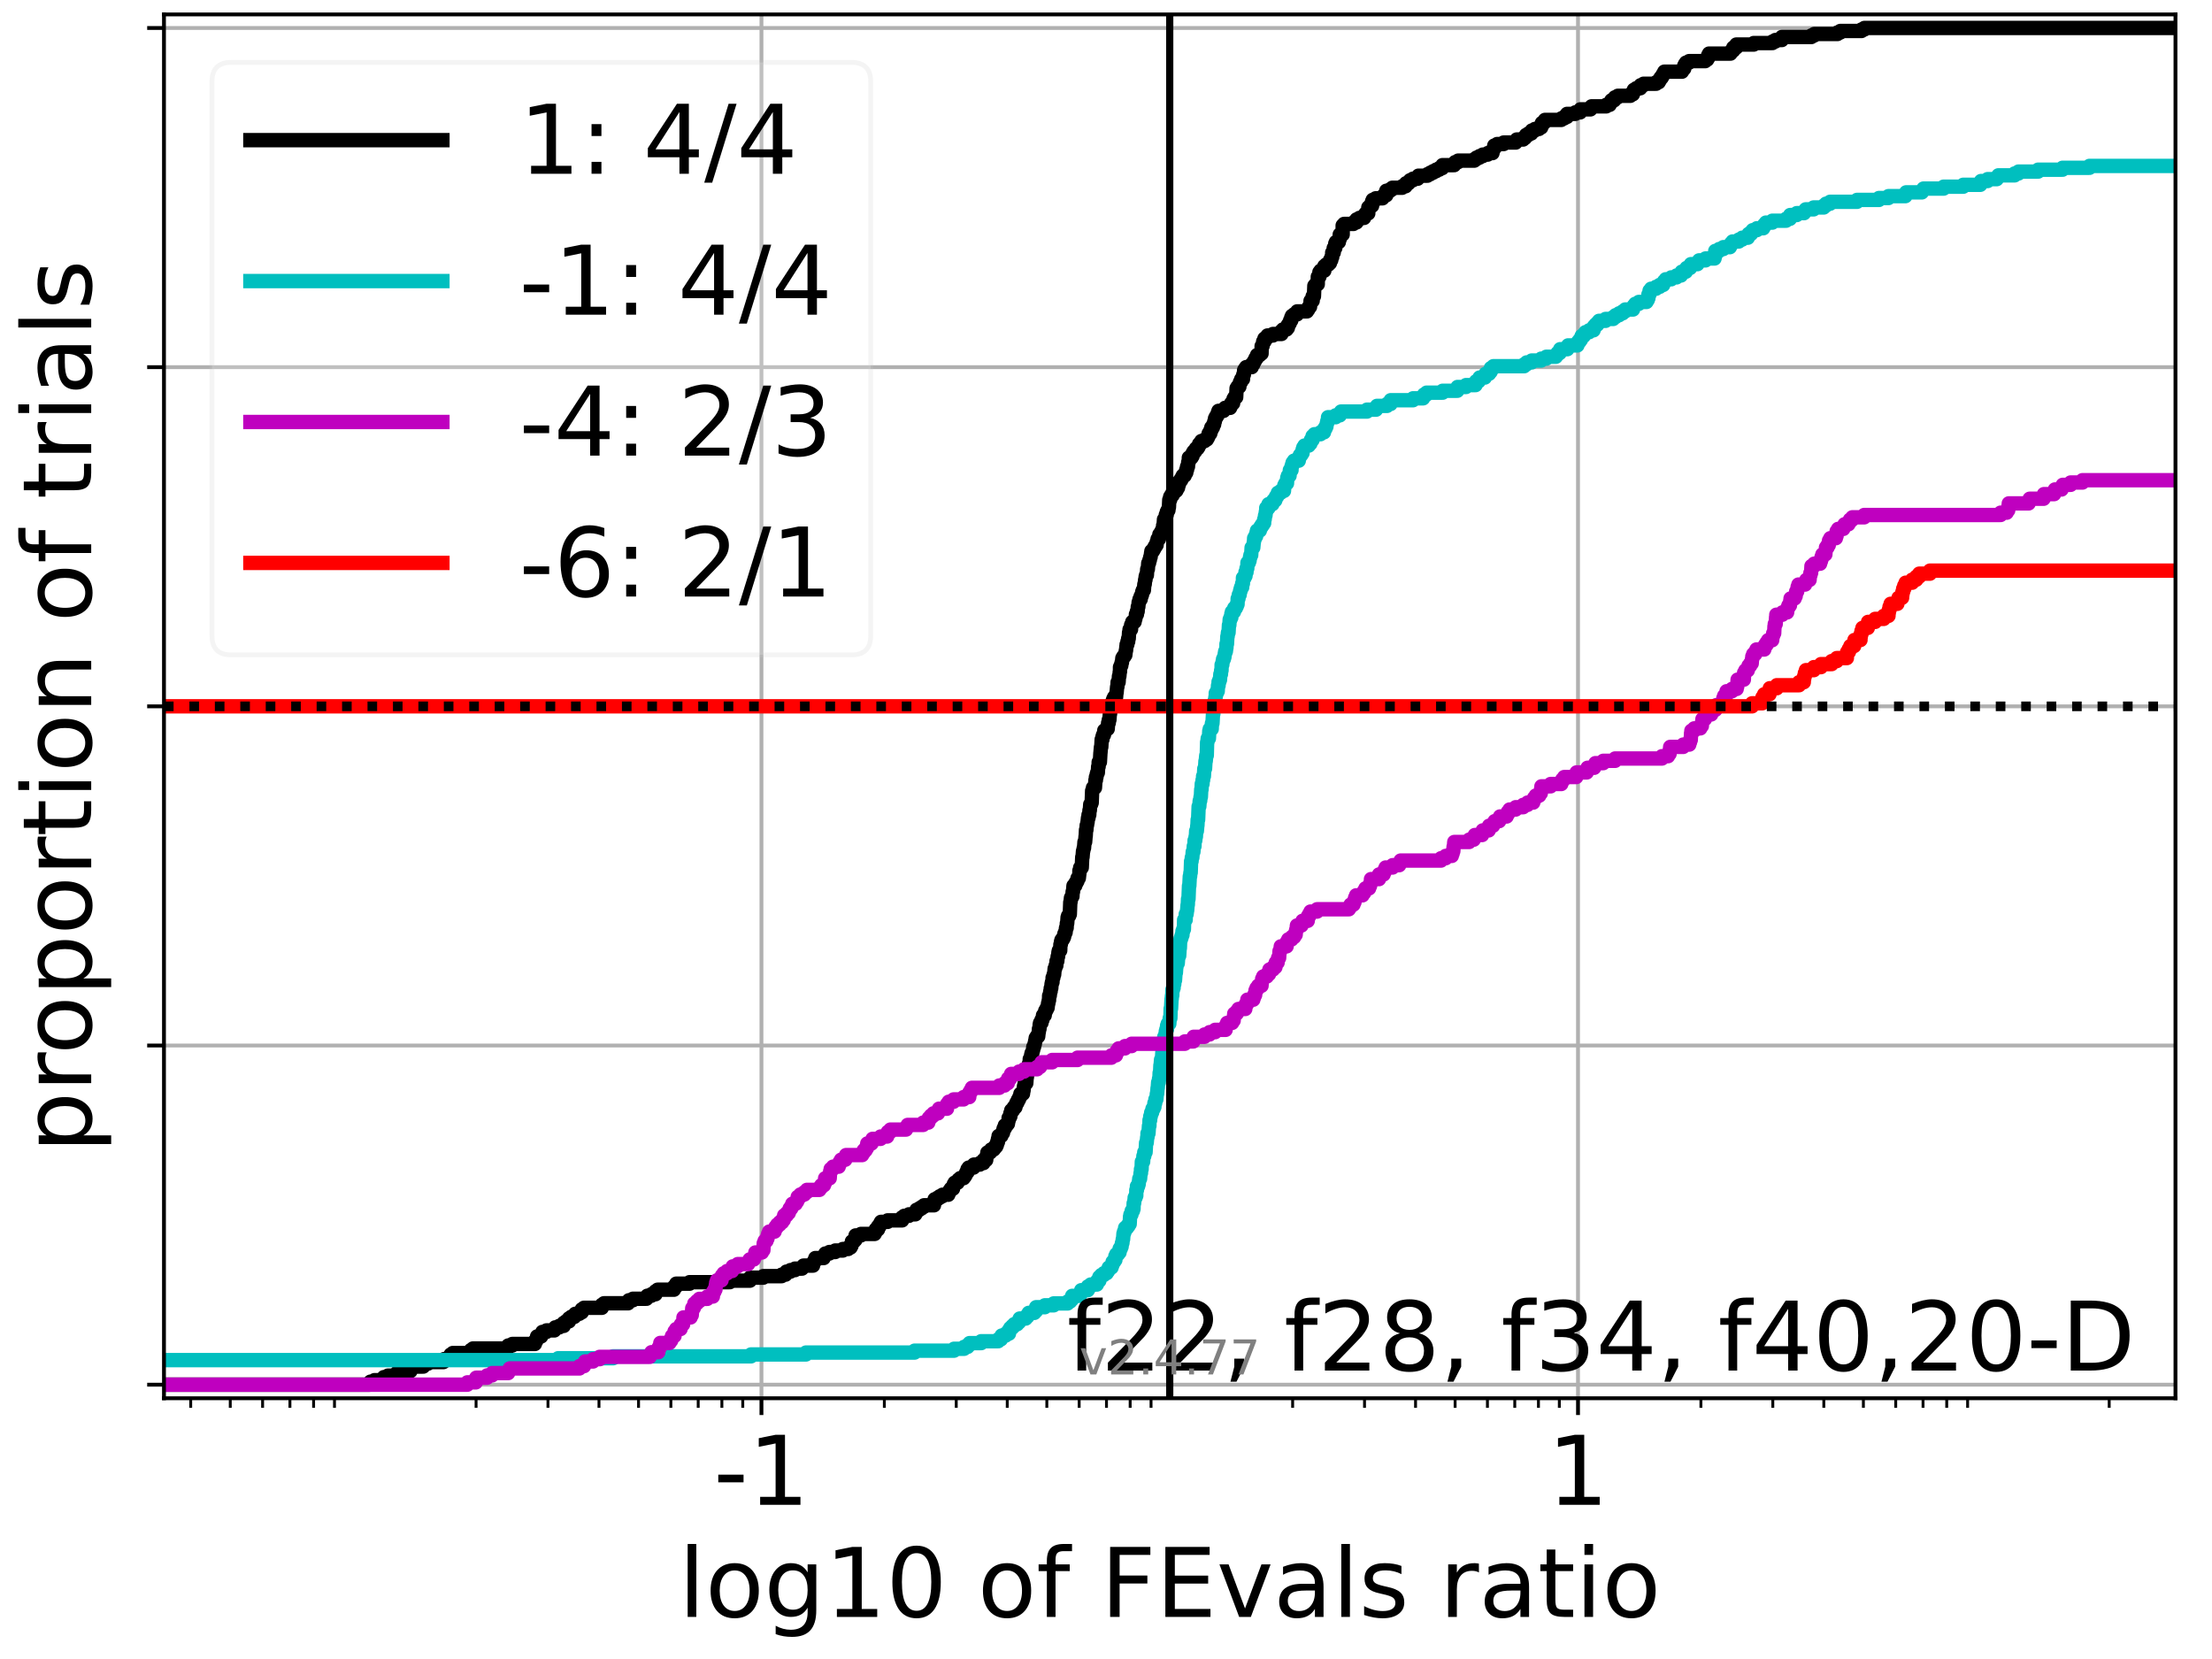 <?xml version="1.0" encoding="utf-8" standalone="no"?>
<!DOCTYPE svg PUBLIC "-//W3C//DTD SVG 1.1//EN"
  "http://www.w3.org/Graphics/SVG/1.1/DTD/svg11.dtd">
<!-- Created with matplotlib (https://matplotlib.org/) -->
<svg height="345.6pt" version="1.1" viewBox="0 0 460.8 345.6" width="460.8pt" xmlns="http://www.w3.org/2000/svg" xmlns:xlink="http://www.w3.org/1999/xlink">
 <defs>
  <style type="text/css">*{stroke-linecap:butt;stroke-linejoin:round;}</style>
 </defs>
 <g id="figure_1">
  <g id="patch_1">
   <path d="M 0 345.6 
L 460.8 345.6 
L 460.8 0 
L 0 0 
z
" style="fill:#ffffff;"/>
  </g>
  <g id="axes_1">
   <g id="patch_2">
    <path d="M 34.16 291.28 
L 453.192 291.28 
L 453.192 3 
L 34.16 3 
z
" style="fill:#ffffff;"/>
   </g>
   <g id="matplotlib.axis_1">
    <g id="xtick_1">
     <g id="line2d_1">
      <path clip-path="url(#p89877dc195)" d="M 158.624 291.28 
L 158.624 3 
" style="fill:none;stroke:#b0b0b0;stroke-linecap:square;stroke-width:0.8;"/>
     </g>
     <g id="line2d_2">
      <defs>
       <path d="M 0 0 
L 0 3.5 
" id="mb7583551df" style="stroke:#000000;stroke-width:0.8;"/>
      </defs>
      <g>
       <use style="stroke:#000000;stroke-width:0.8;" x="158.624" xlink:href="#mb7583551df" y="291.28"/>
      </g>
     </g>
     <g id="text_1">
      <!-- -1 -->
      <g transform="translate(148.653 313.477)scale(0.2 -0.2)">
       <defs>
        <path d="M 4.891 31.391 
L 31.203 31.391 
L 31.203 23.391 
L 4.891 23.391 
z
" id="DejaVuSans-45"/>
        <path d="M 12.406 8.297 
L 28.516 8.297 
L 28.516 63.922 
L 10.984 60.406 
L 10.984 69.391 
L 28.422 72.906 
L 38.281 72.906 
L 38.281 8.297 
L 54.391 8.297 
L 54.391 0 
L 12.406 0 
z
" id="DejaVuSans-49"/>
       </defs>
       <use xlink:href="#DejaVuSans-45"/>
       <use x="36.084" xlink:href="#DejaVuSans-49"/>
      </g>
     </g>
    </g>
    <g id="xtick_2">
     <g id="line2d_3">
      <path clip-path="url(#p89877dc195)" d="M 328.728 291.28 
L 328.728 3 
" style="fill:none;stroke:#b0b0b0;stroke-linecap:square;stroke-width:0.8;"/>
     </g>
     <g id="line2d_4">
      <g>
       <use style="stroke:#000000;stroke-width:0.8;" x="328.728" xlink:href="#mb7583551df" y="291.28"/>
      </g>
     </g>
     <g id="text_2">
      <!-- 1 -->
      <g transform="translate(322.366 313.477)scale(0.2 -0.2)">
       <use xlink:href="#DejaVuSans-49"/>
      </g>
     </g>
    </g>
    <g id="xtick_3">
     <g id="line2d_5">
      <defs>
       <path d="M 0 0 
L 0 2 
" id="m45d42a840c" style="stroke:#000000;stroke-width:0.6;"/>
      </defs>
      <g>
       <use style="stroke:#000000;stroke-width:0.6;" x="39.726" xlink:href="#m45d42a840c" y="291.28"/>
      </g>
     </g>
    </g>
    <g id="xtick_4">
     <g id="line2d_6">
      <g>
       <use style="stroke:#000000;stroke-width:0.6;" x="47.968" xlink:href="#m45d42a840c" y="291.28"/>
      </g>
     </g>
    </g>
    <g id="xtick_5">
     <g id="line2d_7">
      <g>
       <use style="stroke:#000000;stroke-width:0.6;" x="54.703" xlink:href="#m45d42a840c" y="291.28"/>
      </g>
     </g>
    </g>
    <g id="xtick_6">
     <g id="line2d_8">
      <g>
       <use style="stroke:#000000;stroke-width:0.6;" x="60.397" xlink:href="#m45d42a840c" y="291.28"/>
      </g>
     </g>
    </g>
    <g id="xtick_7">
     <g id="line2d_9">
      <g>
       <use style="stroke:#000000;stroke-width:0.6;" x="65.329" xlink:href="#m45d42a840c" y="291.28"/>
      </g>
     </g>
    </g>
    <g id="xtick_8">
     <g id="line2d_10">
      <g>
       <use style="stroke:#000000;stroke-width:0.6;" x="69.68" xlink:href="#m45d42a840c" y="291.28"/>
      </g>
     </g>
    </g>
    <g id="xtick_9">
     <g id="line2d_11">
      <g>
       <use style="stroke:#000000;stroke-width:0.6;" x="99.175" xlink:href="#m45d42a840c" y="291.28"/>
      </g>
     </g>
    </g>
    <g id="xtick_10">
     <g id="line2d_12">
      <g>
       <use style="stroke:#000000;stroke-width:0.6;" x="114.152" xlink:href="#m45d42a840c" y="291.28"/>
      </g>
     </g>
    </g>
    <g id="xtick_11">
     <g id="line2d_13">
      <g>
       <use style="stroke:#000000;stroke-width:0.6;" x="124.778" xlink:href="#m45d42a840c" y="291.28"/>
      </g>
     </g>
    </g>
    <g id="xtick_12">
     <g id="line2d_14">
      <g>
       <use style="stroke:#000000;stroke-width:0.6;" x="133.02" xlink:href="#m45d42a840c" y="291.28"/>
      </g>
     </g>
    </g>
    <g id="xtick_13">
     <g id="line2d_15">
      <g>
       <use style="stroke:#000000;stroke-width:0.6;" x="139.755" xlink:href="#m45d42a840c" y="291.28"/>
      </g>
     </g>
    </g>
    <g id="xtick_14">
     <g id="line2d_16">
      <g>
       <use style="stroke:#000000;stroke-width:0.6;" x="145.449" xlink:href="#m45d42a840c" y="291.28"/>
      </g>
     </g>
    </g>
    <g id="xtick_15">
     <g id="line2d_17">
      <g>
       <use style="stroke:#000000;stroke-width:0.6;" x="150.381" xlink:href="#m45d42a840c" y="291.28"/>
      </g>
     </g>
    </g>
    <g id="xtick_16">
     <g id="line2d_18">
      <g>
       <use style="stroke:#000000;stroke-width:0.6;" x="154.732" xlink:href="#m45d42a840c" y="291.28"/>
      </g>
     </g>
    </g>
    <g id="xtick_17">
     <g id="line2d_19">
      <g>
       <use style="stroke:#000000;stroke-width:0.6;" x="184.227" xlink:href="#m45d42a840c" y="291.28"/>
      </g>
     </g>
    </g>
    <g id="xtick_18">
     <g id="line2d_20">
      <g>
       <use style="stroke:#000000;stroke-width:0.6;" x="199.204" xlink:href="#m45d42a840c" y="291.28"/>
      </g>
     </g>
    </g>
    <g id="xtick_19">
     <g id="line2d_21">
      <g>
       <use style="stroke:#000000;stroke-width:0.6;" x="209.83" xlink:href="#m45d42a840c" y="291.28"/>
      </g>
     </g>
    </g>
    <g id="xtick_20">
     <g id="line2d_22">
      <g>
       <use style="stroke:#000000;stroke-width:0.6;" x="218.073" xlink:href="#m45d42a840c" y="291.28"/>
      </g>
     </g>
    </g>
    <g id="xtick_21">
     <g id="line2d_23">
      <g>
       <use style="stroke:#000000;stroke-width:0.6;" x="224.807" xlink:href="#m45d42a840c" y="291.28"/>
      </g>
     </g>
    </g>
    <g id="xtick_22">
     <g id="line2d_24">
      <g>
       <use style="stroke:#000000;stroke-width:0.6;" x="230.501" xlink:href="#m45d42a840c" y="291.28"/>
      </g>
     </g>
    </g>
    <g id="xtick_23">
     <g id="line2d_25">
      <g>
       <use style="stroke:#000000;stroke-width:0.6;" x="235.434" xlink:href="#m45d42a840c" y="291.28"/>
      </g>
     </g>
    </g>
    <g id="xtick_24">
     <g id="line2d_26">
      <g>
       <use style="stroke:#000000;stroke-width:0.6;" x="239.784" xlink:href="#m45d42a840c" y="291.28"/>
      </g>
     </g>
    </g>
    <g id="xtick_25">
     <g id="line2d_27">
      <g>
       <use style="stroke:#000000;stroke-width:0.6;" x="269.279" xlink:href="#m45d42a840c" y="291.28"/>
      </g>
     </g>
    </g>
    <g id="xtick_26">
     <g id="line2d_28">
      <g>
       <use style="stroke:#000000;stroke-width:0.6;" x="284.256" xlink:href="#m45d42a840c" y="291.28"/>
      </g>
     </g>
    </g>
    <g id="xtick_27">
     <g id="line2d_29">
      <g>
       <use style="stroke:#000000;stroke-width:0.6;" x="294.883" xlink:href="#m45d42a840c" y="291.28"/>
      </g>
     </g>
    </g>
    <g id="xtick_28">
     <g id="line2d_30">
      <g>
       <use style="stroke:#000000;stroke-width:0.6;" x="303.125" xlink:href="#m45d42a840c" y="291.28"/>
      </g>
     </g>
    </g>
    <g id="xtick_29">
     <g id="line2d_31">
      <g>
       <use style="stroke:#000000;stroke-width:0.6;" x="309.859" xlink:href="#m45d42a840c" y="291.28"/>
      </g>
     </g>
    </g>
    <g id="xtick_30">
     <g id="line2d_32">
      <g>
       <use style="stroke:#000000;stroke-width:0.6;" x="315.553" xlink:href="#m45d42a840c" y="291.28"/>
      </g>
     </g>
    </g>
    <g id="xtick_31">
     <g id="line2d_33">
      <g>
       <use style="stroke:#000000;stroke-width:0.6;" x="320.486" xlink:href="#m45d42a840c" y="291.28"/>
      </g>
     </g>
    </g>
    <g id="xtick_32">
     <g id="line2d_34">
      <g>
       <use style="stroke:#000000;stroke-width:0.6;" x="324.836" xlink:href="#m45d42a840c" y="291.28"/>
      </g>
     </g>
    </g>
    <g id="xtick_33">
     <g id="line2d_35">
      <g>
       <use style="stroke:#000000;stroke-width:0.6;" x="354.332" xlink:href="#m45d42a840c" y="291.28"/>
      </g>
     </g>
    </g>
    <g id="xtick_34">
     <g id="line2d_36">
      <g>
       <use style="stroke:#000000;stroke-width:0.6;" x="369.308" xlink:href="#m45d42a840c" y="291.28"/>
      </g>
     </g>
    </g>
    <g id="xtick_35">
     <g id="line2d_37">
      <g>
       <use style="stroke:#000000;stroke-width:0.6;" x="379.935" xlink:href="#m45d42a840c" y="291.28"/>
      </g>
     </g>
    </g>
    <g id="xtick_36">
     <g id="line2d_38">
      <g>
       <use style="stroke:#000000;stroke-width:0.6;" x="388.177" xlink:href="#m45d42a840c" y="291.28"/>
      </g>
     </g>
    </g>
    <g id="xtick_37">
     <g id="line2d_39">
      <g>
       <use style="stroke:#000000;stroke-width:0.6;" x="394.912" xlink:href="#m45d42a840c" y="291.28"/>
      </g>
     </g>
    </g>
    <g id="xtick_38">
     <g id="line2d_40">
      <g>
       <use style="stroke:#000000;stroke-width:0.6;" x="400.606" xlink:href="#m45d42a840c" y="291.28"/>
      </g>
     </g>
    </g>
    <g id="xtick_39">
     <g id="line2d_41">
      <g>
       <use style="stroke:#000000;stroke-width:0.6;" x="405.538" xlink:href="#m45d42a840c" y="291.28"/>
      </g>
     </g>
    </g>
    <g id="xtick_40">
     <g id="line2d_42">
      <g>
       <use style="stroke:#000000;stroke-width:0.6;" x="409.889" xlink:href="#m45d42a840c" y="291.28"/>
      </g>
     </g>
    </g>
    <g id="xtick_41">
     <g id="line2d_43">
      <g>
       <use style="stroke:#000000;stroke-width:0.6;" x="439.384" xlink:href="#m45d42a840c" y="291.28"/>
      </g>
     </g>
    </g>
    <g id="text_3">
     <!-- log10 of FEvals ratio -->
     <g transform="translate(141.371 336.833)scale(0.2 -0.2)">
      <defs>
       <path d="M 9.422 75.984 
L 18.406 75.984 
L 18.406 0 
L 9.422 0 
z
" id="DejaVuSans-108"/>
       <path d="M 30.609 48.391 
Q 23.391 48.391 19.188 42.75 
Q 14.984 37.109 14.984 27.297 
Q 14.984 17.484 19.156 11.844 
Q 23.344 6.203 30.609 6.203 
Q 37.797 6.203 41.984 11.859 
Q 46.188 17.531 46.188 27.297 
Q 46.188 37.016 41.984 42.703 
Q 37.797 48.391 30.609 48.391 
z
M 30.609 56 
Q 42.328 56 49.016 48.375 
Q 55.719 40.766 55.719 27.297 
Q 55.719 13.875 49.016 6.219 
Q 42.328 -1.422 30.609 -1.422 
Q 18.844 -1.422 12.172 6.219 
Q 5.516 13.875 5.516 27.297 
Q 5.516 40.766 12.172 48.375 
Q 18.844 56 30.609 56 
z
" id="DejaVuSans-111"/>
       <path d="M 45.406 27.984 
Q 45.406 37.75 41.375 43.109 
Q 37.359 48.484 30.078 48.484 
Q 22.859 48.484 18.828 43.109 
Q 14.797 37.75 14.797 27.984 
Q 14.797 18.266 18.828 12.891 
Q 22.859 7.516 30.078 7.516 
Q 37.359 7.516 41.375 12.891 
Q 45.406 18.266 45.406 27.984 
z
M 54.391 6.781 
Q 54.391 -7.172 48.188 -13.984 
Q 42 -20.797 29.203 -20.797 
Q 24.469 -20.797 20.266 -20.094 
Q 16.062 -19.391 12.109 -17.922 
L 12.109 -9.188 
Q 16.062 -11.328 19.922 -12.344 
Q 23.781 -13.375 27.781 -13.375 
Q 36.625 -13.375 41.016 -8.766 
Q 45.406 -4.156 45.406 5.172 
L 45.406 9.625 
Q 42.625 4.781 38.281 2.391 
Q 33.938 0 27.875 0 
Q 17.828 0 11.672 7.656 
Q 5.516 15.328 5.516 27.984 
Q 5.516 40.672 11.672 48.328 
Q 17.828 56 27.875 56 
Q 33.938 56 38.281 53.609 
Q 42.625 51.219 45.406 46.391 
L 45.406 54.688 
L 54.391 54.688 
z
" id="DejaVuSans-103"/>
       <path d="M 31.781 66.406 
Q 24.172 66.406 20.328 58.906 
Q 16.5 51.422 16.5 36.375 
Q 16.5 21.391 20.328 13.891 
Q 24.172 6.391 31.781 6.391 
Q 39.453 6.391 43.281 13.891 
Q 47.125 21.391 47.125 36.375 
Q 47.125 51.422 43.281 58.906 
Q 39.453 66.406 31.781 66.406 
z
M 31.781 74.219 
Q 44.047 74.219 50.516 64.516 
Q 56.984 54.828 56.984 36.375 
Q 56.984 17.969 50.516 8.266 
Q 44.047 -1.422 31.781 -1.422 
Q 19.531 -1.422 13.062 8.266 
Q 6.594 17.969 6.594 36.375 
Q 6.594 54.828 13.062 64.516 
Q 19.531 74.219 31.781 74.219 
z
" id="DejaVuSans-48"/>
       <path id="DejaVuSans-32"/>
       <path d="M 37.109 75.984 
L 37.109 68.5 
L 28.516 68.5 
Q 23.688 68.5 21.797 66.547 
Q 19.922 64.594 19.922 59.516 
L 19.922 54.688 
L 34.719 54.688 
L 34.719 47.703 
L 19.922 47.703 
L 19.922 0 
L 10.891 0 
L 10.891 47.703 
L 2.297 47.703 
L 2.297 54.688 
L 10.891 54.688 
L 10.891 58.5 
Q 10.891 67.625 15.141 71.797 
Q 19.391 75.984 28.609 75.984 
z
" id="DejaVuSans-102"/>
       <path d="M 9.812 72.906 
L 51.703 72.906 
L 51.703 64.594 
L 19.672 64.594 
L 19.672 43.109 
L 48.578 43.109 
L 48.578 34.812 
L 19.672 34.812 
L 19.672 0 
L 9.812 0 
z
" id="DejaVuSans-70"/>
       <path d="M 9.812 72.906 
L 55.906 72.906 
L 55.906 64.594 
L 19.672 64.594 
L 19.672 43.016 
L 54.391 43.016 
L 54.391 34.719 
L 19.672 34.719 
L 19.672 8.297 
L 56.781 8.297 
L 56.781 0 
L 9.812 0 
z
" id="DejaVuSans-69"/>
       <path d="M 2.984 54.688 
L 12.5 54.688 
L 29.594 8.797 
L 46.688 54.688 
L 56.203 54.688 
L 35.688 0 
L 23.484 0 
z
" id="DejaVuSans-118"/>
       <path d="M 34.281 27.484 
Q 23.391 27.484 19.188 25 
Q 14.984 22.516 14.984 16.5 
Q 14.984 11.719 18.141 8.906 
Q 21.297 6.109 26.703 6.109 
Q 34.188 6.109 38.703 11.406 
Q 43.219 16.703 43.219 25.484 
L 43.219 27.484 
z
M 52.203 31.203 
L 52.203 0 
L 43.219 0 
L 43.219 8.297 
Q 40.141 3.328 35.547 0.953 
Q 30.953 -1.422 24.312 -1.422 
Q 15.922 -1.422 10.953 3.297 
Q 6 8.016 6 15.922 
Q 6 25.141 12.172 29.828 
Q 18.359 34.516 30.609 34.516 
L 43.219 34.516 
L 43.219 35.406 
Q 43.219 41.609 39.141 45 
Q 35.062 48.391 27.688 48.391 
Q 23 48.391 18.547 47.266 
Q 14.109 46.141 10.016 43.891 
L 10.016 52.203 
Q 14.938 54.109 19.578 55.047 
Q 24.219 56 28.609 56 
Q 40.484 56 46.344 49.844 
Q 52.203 43.703 52.203 31.203 
z
" id="DejaVuSans-97"/>
       <path d="M 44.281 53.078 
L 44.281 44.578 
Q 40.484 46.531 36.375 47.5 
Q 32.281 48.484 27.875 48.484 
Q 21.188 48.484 17.844 46.438 
Q 14.5 44.391 14.5 40.281 
Q 14.5 37.156 16.891 35.375 
Q 19.281 33.594 26.516 31.984 
L 29.594 31.297 
Q 39.156 29.25 43.188 25.516 
Q 47.219 21.781 47.219 15.094 
Q 47.219 7.469 41.188 3.016 
Q 35.156 -1.422 24.609 -1.422 
Q 20.219 -1.422 15.453 -0.562 
Q 10.688 0.297 5.422 2 
L 5.422 11.281 
Q 10.406 8.688 15.234 7.391 
Q 20.062 6.109 24.812 6.109 
Q 31.156 6.109 34.562 8.281 
Q 37.984 10.453 37.984 14.406 
Q 37.984 18.062 35.516 20.016 
Q 33.062 21.969 24.703 23.781 
L 21.578 24.516 
Q 13.234 26.266 9.516 29.906 
Q 5.812 33.547 5.812 39.891 
Q 5.812 47.609 11.281 51.797 
Q 16.75 56 26.812 56 
Q 31.781 56 36.172 55.266 
Q 40.578 54.547 44.281 53.078 
z
" id="DejaVuSans-115"/>
       <path d="M 41.109 46.297 
Q 39.594 47.172 37.812 47.578 
Q 36.031 48 33.891 48 
Q 26.266 48 22.188 43.047 
Q 18.109 38.094 18.109 28.812 
L 18.109 0 
L 9.078 0 
L 9.078 54.688 
L 18.109 54.688 
L 18.109 46.188 
Q 20.953 51.172 25.484 53.578 
Q 30.031 56 36.531 56 
Q 37.453 56 38.578 55.875 
Q 39.703 55.766 41.062 55.516 
z
" id="DejaVuSans-114"/>
       <path d="M 18.312 70.219 
L 18.312 54.688 
L 36.812 54.688 
L 36.812 47.703 
L 18.312 47.703 
L 18.312 18.016 
Q 18.312 11.328 20.141 9.422 
Q 21.969 7.516 27.594 7.516 
L 36.812 7.516 
L 36.812 0 
L 27.594 0 
Q 17.188 0 13.234 3.875 
Q 9.281 7.766 9.281 18.016 
L 9.281 47.703 
L 2.688 47.703 
L 2.688 54.688 
L 9.281 54.688 
L 9.281 70.219 
z
" id="DejaVuSans-116"/>
       <path d="M 9.422 54.688 
L 18.406 54.688 
L 18.406 0 
L 9.422 0 
z
M 9.422 75.984 
L 18.406 75.984 
L 18.406 64.594 
L 9.422 64.594 
z
" id="DejaVuSans-105"/>
      </defs>
      <use xlink:href="#DejaVuSans-108"/>
      <use x="27.783" xlink:href="#DejaVuSans-111"/>
      <use x="88.965" xlink:href="#DejaVuSans-103"/>
      <use x="152.441" xlink:href="#DejaVuSans-49"/>
      <use x="216.064" xlink:href="#DejaVuSans-48"/>
      <use x="279.688" xlink:href="#DejaVuSans-32"/>
      <use x="311.475" xlink:href="#DejaVuSans-111"/>
      <use x="372.656" xlink:href="#DejaVuSans-102"/>
      <use x="407.861" xlink:href="#DejaVuSans-32"/>
      <use x="439.648" xlink:href="#DejaVuSans-70"/>
      <use x="497.168" xlink:href="#DejaVuSans-69"/>
      <use x="560.352" xlink:href="#DejaVuSans-118"/>
      <use x="619.531" xlink:href="#DejaVuSans-97"/>
      <use x="680.811" xlink:href="#DejaVuSans-108"/>
      <use x="708.594" xlink:href="#DejaVuSans-115"/>
      <use x="760.693" xlink:href="#DejaVuSans-32"/>
      <use x="792.48" xlink:href="#DejaVuSans-114"/>
      <use x="833.594" xlink:href="#DejaVuSans-97"/>
      <use x="894.873" xlink:href="#DejaVuSans-116"/>
      <use x="934.082" xlink:href="#DejaVuSans-105"/>
      <use x="961.865" xlink:href="#DejaVuSans-111"/>
     </g>
    </g>
   </g>
   <g id="matplotlib.axis_2">
    <g id="ytick_1">
     <g id="line2d_44">
      <path clip-path="url(#p89877dc195)" d="M 34.16 288.454 
L 453.192 288.454 
" style="fill:none;stroke:#b0b0b0;stroke-linecap:square;stroke-width:0.8;"/>
     </g>
     <g id="line2d_45">
      <defs>
       <path d="M 0 0 
L -3.5 0 
" id="m10a06fdce4" style="stroke:#000000;stroke-width:0.8;"/>
      </defs>
      <g>
       <use style="stroke:#000000;stroke-width:0.8;" x="34.16" xlink:href="#m10a06fdce4" y="288.454"/>
      </g>
     </g>
    </g>
    <g id="ytick_2">
     <g id="line2d_46">
      <path clip-path="url(#p89877dc195)" d="M 34.16 217.797 
L 453.192 217.797 
" style="fill:none;stroke:#b0b0b0;stroke-linecap:square;stroke-width:0.8;"/>
     </g>
     <g id="line2d_47">
      <g>
       <use style="stroke:#000000;stroke-width:0.8;" x="34.16" xlink:href="#m10a06fdce4" y="217.797"/>
      </g>
     </g>
    </g>
    <g id="ytick_3">
     <g id="line2d_48">
      <path clip-path="url(#p89877dc195)" d="M 34.16 147.14 
L 453.192 147.14 
" style="fill:none;stroke:#b0b0b0;stroke-linecap:square;stroke-width:0.8;"/>
     </g>
     <g id="line2d_49">
      <g>
       <use style="stroke:#000000;stroke-width:0.8;" x="34.16" xlink:href="#m10a06fdce4" y="147.14"/>
      </g>
     </g>
    </g>
    <g id="ytick_4">
     <g id="line2d_50">
      <path clip-path="url(#p89877dc195)" d="M 34.16 76.483 
L 453.192 76.483 
" style="fill:none;stroke:#b0b0b0;stroke-linecap:square;stroke-width:0.8;"/>
     </g>
     <g id="line2d_51">
      <g>
       <use style="stroke:#000000;stroke-width:0.8;" x="34.16" xlink:href="#m10a06fdce4" y="76.483"/>
      </g>
     </g>
    </g>
    <g id="ytick_5">
     <g id="line2d_52">
      <path clip-path="url(#p89877dc195)" d="M 34.16 5.826 
L 453.192 5.826 
" style="fill:none;stroke:#b0b0b0;stroke-linecap:square;stroke-width:0.8;"/>
     </g>
     <g id="line2d_53">
      <g>
       <use style="stroke:#000000;stroke-width:0.8;" x="34.16" xlink:href="#m10a06fdce4" y="5.826"/>
      </g>
     </g>
    </g>
    <g id="text_4">
     <!-- proportion of trials -->
     <g transform="translate(19.001 240.146)rotate(-90)scale(0.2 -0.2)">
      <defs>
       <path d="M 18.109 8.203 
L 18.109 -20.797 
L 9.078 -20.797 
L 9.078 54.688 
L 18.109 54.688 
L 18.109 46.391 
Q 20.953 51.266 25.266 53.625 
Q 29.594 56 35.594 56 
Q 45.562 56 51.781 48.094 
Q 58.016 40.188 58.016 27.297 
Q 58.016 14.406 51.781 6.484 
Q 45.562 -1.422 35.594 -1.422 
Q 29.594 -1.422 25.266 0.953 
Q 20.953 3.328 18.109 8.203 
z
M 48.688 27.297 
Q 48.688 37.203 44.609 42.844 
Q 40.531 48.484 33.406 48.484 
Q 26.266 48.484 22.188 42.844 
Q 18.109 37.203 18.109 27.297 
Q 18.109 17.391 22.188 11.75 
Q 26.266 6.109 33.406 6.109 
Q 40.531 6.109 44.609 11.75 
Q 48.688 17.391 48.688 27.297 
z
" id="DejaVuSans-112"/>
       <path d="M 54.891 33.016 
L 54.891 0 
L 45.906 0 
L 45.906 32.719 
Q 45.906 40.484 42.875 44.328 
Q 39.844 48.188 33.797 48.188 
Q 26.516 48.188 22.312 43.547 
Q 18.109 38.922 18.109 30.906 
L 18.109 0 
L 9.078 0 
L 9.078 54.688 
L 18.109 54.688 
L 18.109 46.188 
Q 21.344 51.125 25.703 53.562 
Q 30.078 56 35.797 56 
Q 45.219 56 50.047 50.172 
Q 54.891 44.344 54.891 33.016 
z
" id="DejaVuSans-110"/>
      </defs>
      <use xlink:href="#DejaVuSans-112"/>
      <use x="63.477" xlink:href="#DejaVuSans-114"/>
      <use x="102.34" xlink:href="#DejaVuSans-111"/>
      <use x="163.521" xlink:href="#DejaVuSans-112"/>
      <use x="226.998" xlink:href="#DejaVuSans-111"/>
      <use x="288.18" xlink:href="#DejaVuSans-114"/>
      <use x="329.293" xlink:href="#DejaVuSans-116"/>
      <use x="368.502" xlink:href="#DejaVuSans-105"/>
      <use x="396.285" xlink:href="#DejaVuSans-111"/>
      <use x="457.467" xlink:href="#DejaVuSans-110"/>
      <use x="520.846" xlink:href="#DejaVuSans-32"/>
      <use x="552.633" xlink:href="#DejaVuSans-111"/>
      <use x="613.814" xlink:href="#DejaVuSans-102"/>
      <use x="649.02" xlink:href="#DejaVuSans-32"/>
      <use x="680.807" xlink:href="#DejaVuSans-116"/>
      <use x="720.016" xlink:href="#DejaVuSans-114"/>
      <use x="761.129" xlink:href="#DejaVuSans-105"/>
      <use x="788.912" xlink:href="#DejaVuSans-97"/>
      <use x="850.191" xlink:href="#DejaVuSans-108"/>
      <use x="877.975" xlink:href="#DejaVuSans-115"/>
     </g>
    </g>
   </g>
   <g id="line2d_54">
    <path clip-path="url(#p89877dc195)" d="M 34.16 288.454 
L 77.004 288.454 
L 77.004 288.14 
L 77.176 288.14 
L 77.176 287.826 
L 78.021 287.826 
L 78.021 287.512 
L 79.785 287.512 
L 79.785 287.198 
L 79.957 287.198 
L 79.957 286.884 
L 80.802 286.884 
L 80.802 286.57 
L 82.723 286.57 
L 82.723 285.941 
L 83.162 285.941 
L 83.162 285.627 
L 85.504 285.627 
L 85.504 284.999 
L 85.943 284.999 
L 85.943 284.685 
L 88.166 284.685 
L 88.166 284.371 
L 88.337 284.371 
L 88.337 284.057 
L 89.183 284.057 
L 89.183 283.743 
L 92.37 283.743 
L 92.37 283.429 
L 92.542 283.429 
L 92.542 283.115 
L 93.387 283.115 
L 93.387 282.801 
L 93.885 282.801 
L 93.885 282.173 
L 94.323 282.173 
L 94.323 281.859 
L 98.089 281.859 
L 98.089 281.231 
L 98.528 281.231 
L 98.528 280.917 
L 105.703 280.917 
L 105.703 280.603 
L 105.874 280.603 
L 105.874 280.289 
L 106.72 280.289 
L 106.72 279.975 
L 111.422 279.975 
L 111.422 279.347 
L 111.717 279.347 
L 111.717 279.033 
L 111.86 279.033 
L 111.888 278.405 
L 112.734 278.405 
L 112.816 277.777 
L 112.988 277.777 
L 112.988 277.463 
L 113.833 277.463 
L 113.833 277.149 
L 115.483 277.149 
L 115.483 276.835 
L 115.654 276.835 
L 115.654 276.521 
L 116.5 276.521 
L 116.5 276.207 
L 117.435 276.207 
L 117.435 275.578 
L 117.874 275.578 
L 117.874 275.264 
L 118.535 275.264 
L 118.535 274.636 
L 118.974 274.636 
L 118.974 274.322 
L 119.656 274.322 
L 119.656 274.008 
L 119.827 274.008 
L 119.827 273.694 
L 120.673 273.694 
L 120.673 273.38 
L 121.201 273.38 
L 121.201 272.752 
L 121.64 272.752 
L 121.64 272.438 
L 125.374 272.438 
L 125.374 271.81 
L 125.813 271.81 
L 125.813 271.496 
L 130.836 271.496 
L 130.836 271.182 
L 131.007 271.182 
L 131.007 270.868 
L 131.852 270.868 
L 131.852 270.554 
L 134.672 270.554 
L 134.672 270.24 
L 134.843 270.24 
L 134.843 269.926 
L 135.689 269.926 
L 135.689 269.612 
L 136.554 269.612 
L 136.554 268.984 
L 136.993 268.984 
L 136.993 268.67 
L 140.39 268.67 
L 140.39 268.042 
L 140.829 268.042 
L 140.869 267.414 
L 143.65 267.414 
L 143.65 267.1 
L 152.031 267.1 
L 152.031 266.786 
L 156.215 266.786 
L 156.235 266.158 
L 158.996 266.158 
L 158.996 265.844 
L 162.83 265.844 
L 162.83 265.529 
L 163.649 265.529 
L 163.649 265.215 
L 163.821 265.215 
L 163.821 264.901 
L 164.666 264.901 
L 164.666 264.587 
L 165.611 264.587 
L 165.611 264.273 
L 167.069 264.273 
L 167.069 263.959 
L 167.377 263.959 
L 167.377 263.645 
L 169.368 263.645 
L 169.368 263.017 
L 169.568 263.017 
L 169.568 262.703 
L 169.807 262.703 
L 169.85 262.075 
L 171.581 262.075 
L 171.581 261.761 
L 171.749 261.761 
L 171.749 261.447 
L 171.921 261.447 
L 171.921 261.133 
L 172.766 261.133 
L 172.766 260.819 
L 173.992 260.819 
L 173.992 260.505 
L 175.581 260.505 
L 175.581 260.191 
L 176.681 260.191 
L 176.681 259.877 
L 177.193 259.877 
L 177.193 259.563 
L 177.364 259.563 
L 177.468 258.621 
L 177.907 258.621 
L 177.907 258.307 
L 178.196 258.307 
L 178.231 257.365 
L 179.347 257.365 
L 179.347 257.051 
L 182.205 257.051 
L 182.205 256.737 
L 182.376 256.737 
L 182.435 256.109 
L 182.912 256.109 
L 182.912 255.481 
L 183.221 255.481 
L 183.221 255.166 
L 183.35 255.166 
L 183.35 254.852 
L 183.52 254.852 
L 183.52 254.538 
L 184.914 254.538 
L 184.914 254.224 
L 187.923 254.224 
L 187.923 253.596 
L 188.362 253.596 
L 188.362 253.282 
L 189.342 253.282 
L 189.342 252.968 
L 190.672 252.968 
L 190.672 252.654 
L 190.858 252.654 
L 190.927 252.026 
L 191.529 252.026 
L 191.529 251.712 
L 192.027 251.712 
L 192.027 251.398 
L 192.492 251.398 
L 192.492 251.084 
L 194.563 251.084 
L 194.563 250.456 
L 194.693 250.456 
L 194.7 249.828 
L 195.296 249.828 
L 195.296 249.514 
L 195.768 249.514 
L 195.768 249.2 
L 196.34 249.2 
L 196.34 248.886 
L 197.543 248.886 
L 197.543 248.572 
L 197.669 248.572 
L 197.669 248.258 
L 197.855 248.258 
L 197.855 247.944 
L 198.077 247.944 
L 198.077 247.63 
L 198.536 247.63 
L 198.642 247.002 
L 198.69 247.002 
L 198.69 246.688 
L 198.866 246.688 
L 198.866 246.374 
L 199.489 246.374 
L 199.489 246.06 
L 199.651 246.06 
L 199.651 245.746 
L 200.017 245.746 
L 200.017 245.432 
L 200.734 245.432 
L 200.734 245.118 
L 200.981 245.118 
L 200.981 244.803 
L 201.167 244.803 
L 201.167 244.489 
L 201.309 244.489 
L 201.309 244.175 
L 201.561 244.175 
L 201.561 243.547 
L 201.782 243.547 
L 201.782 243.233 
L 202.801 243.233 
L 202.881 242.605 
L 204.109 242.605 
L 204.109 242.291 
L 204.873 242.291 
L 204.873 241.663 
L 205.438 241.663 
L 205.548 240.721 
L 205.624 240.721 
L 205.687 240.093 
L 206.265 240.093 
L 206.265 239.779 
L 206.458 239.779 
L 206.458 239.465 
L 207.014 239.465 
L 207.014 239.151 
L 207.258 239.151 
L 207.258 238.837 
L 207.536 238.837 
L 207.536 238.523 
L 207.671 238.523 
L 207.732 237.895 
L 207.893 237.895 
L 207.893 237.267 
L 208.028 237.267 
L 208.028 236.639 
L 208.597 236.639 
L 208.597 236.325 
L 208.732 236.325 
L 208.732 236.011 
L 208.943 236.011 
L 208.999 235.383 
L 209.079 235.383 
L 209.079 235.069 
L 209.33 235.069 
L 209.33 234.44 
L 209.721 234.44 
L 209.721 234.126 
L 209.965 234.126 
L 210.046 233.498 
L 210.1 233.498 
L 210.118 232.87 
L 210.326 232.87 
L 210.326 232.556 
L 210.475 232.556 
L 210.475 231.928 
L 210.635 231.928 
L 210.662 231.3 
L 211.043 231.3 
L 211.043 230.986 
L 211.179 230.986 
L 211.179 230.672 
L 211.526 230.672 
L 211.607 230.044 
L 211.742 230.044 
L 211.742 229.73 
L 211.927 229.73 
L 211.927 229.416 
L 212.062 229.416 
L 212.062 229.102 
L 212.244 229.102 
L 212.244 228.788 
L 212.379 228.788 
L 212.379 228.474 
L 212.547 228.474 
L 212.572 227.846 
L 213.107 227.846 
L 213.179 227.218 
L 213.22 227.218 
L 213.314 226.276 
L 213.372 226.276 
L 213.456 225.648 
L 213.789 225.648 
L 213.882 224.392 
L 213.924 224.392 
L 214.002 223.449 
L 214.163 223.449 
L 214.199 222.193 
L 214.359 222.193 
L 214.359 221.565 
L 214.509 221.565 
L 214.52 220.623 
L 214.668 220.623 
L 214.668 220.309 
L 214.783 220.309 
L 214.826 219.681 
L 214.902 219.681 
L 214.902 219.367 
L 215.063 219.367 
L 215.158 218.739 
L 215.224 218.739 
L 215.249 218.111 
L 215.409 218.111 
L 215.501 217.483 
L 215.57 217.483 
L 215.641 216.855 
L 215.693 216.855 
L 215.761 216.227 
L 215.958 216.227 
L 215.958 215.913 
L 216.271 215.913 
L 216.372 214.971 
L 216.41 214.971 
L 216.431 214.343 
L 216.542 214.343 
L 216.592 213.4 
L 216.662 213.4 
L 216.662 213.086 
L 216.953 213.086 
L 216.97 212.458 
L 217.156 212.458 
L 217.254 211.83 
L 217.275 211.83 
L 217.275 211.516 
L 217.631 211.516 
L 217.736 210.574 
L 217.912 210.574 
L 217.912 210.26 
L 218.073 210.26 
L 218.073 209.946 
L 218.232 209.946 
L 218.335 209.004 
L 218.393 209.004 
L 218.479 208.376 
L 218.534 208.376 
L 218.553 207.434 
L 218.682 207.434 
L 218.79 206.492 
L 218.871 206.492 
L 218.891 205.864 
L 218.995 205.864 
L 219.065 204.922 
L 219.136 204.922 
L 219.136 204.608 
L 219.251 204.608 
L 219.28 203.665 
L 219.426 203.665 
L 219.485 203.037 
L 219.595 203.037 
L 219.703 201.781 
L 219.806 201.781 
L 219.913 201.153 
L 220.048 201.153 
L 220.095 200.211 
L 220.255 200.211 
L 220.326 199.269 
L 220.416 199.269 
L 220.498 198.327 
L 220.576 198.327 
L 220.576 198.013 
L 220.862 198.013 
L 220.901 196.757 
L 220.987 196.757 
L 221.032 196.129 
L 221.12 196.129 
L 221.12 195.815 
L 221.345 195.815 
L 221.345 195.501 
L 221.533 195.501 
L 221.533 195.187 
L 221.665 195.187 
L 221.718 194.559 
L 221.845 194.559 
L 221.845 194.245 
L 221.982 194.245 
L 222.068 193.302 
L 222.202 193.302 
L 222.242 192.36 
L 222.317 192.36 
L 222.401 191.104 
L 222.496 191.104 
L 222.496 190.79 
L 222.728 190.79 
L 222.728 190.476 
L 222.86 190.476 
L 222.957 187.964 
L 223.005 187.964 
L 223.105 187.022 
L 223.252 187.022 
L 223.252 186.708 
L 223.413 186.708 
L 223.452 185.766 
L 223.528 185.766 
L 223.629 184.51 
L 223.995 184.51 
L 224.064 183.882 
L 224.274 183.882 
L 224.274 183.568 
L 224.442 183.568 
L 224.473 182.939 
L 224.737 182.939 
L 224.846 181.997 
L 224.853 181.997 
L 224.861 181.369 
L 224.988 181.369 
L 225.024 180.741 
L 225.35 180.741 
L 225.452 178.543 
L 225.515 178.543 
L 225.612 177.287 
L 225.661 177.287 
L 225.763 176.659 
L 225.824 176.659 
L 225.916 175.403 
L 226.05 175.403 
L 226.151 174.147 
L 226.175 174.147 
L 226.236 172.891 
L 226.315 172.891 
L 226.379 171.948 
L 226.435 171.948 
L 226.54 171.32 
L 226.553 171.32 
L 226.65 170.378 
L 226.752 170.378 
L 226.762 169.75 
L 226.914 169.75 
L 226.958 168.808 
L 227.032 168.808 
L 227.12 167.552 
L 227.305 167.552 
L 227.305 167.238 
L 227.419 167.238 
L 227.514 164.726 
L 227.611 164.726 
L 227.687 164.098 
L 228.098 164.098 
L 228.197 162.527 
L 228.298 162.527 
L 228.298 161.899 
L 228.41 161.899 
L 228.47 161.271 
L 228.561 161.271 
L 228.561 160.957 
L 228.699 160.957 
L 228.767 159.701 
L 228.861 159.701 
L 228.879 158.759 
L 229.128 158.759 
L 229.234 156.875 
L 229.242 156.875 
L 229.353 155.619 
L 229.415 155.619 
L 229.5 154.049 
L 229.652 154.049 
L 229.679 153.421 
L 229.778 153.421 
L 229.778 153.107 
L 229.972 153.107 
L 230.042 152.164 
L 230.383 152.164 
L 230.383 151.85 
L 230.754 151.85 
L 230.844 150.594 
L 230.976 150.594 
L 230.986 149.966 
L 231.108 149.966 
L 231.203 148.71 
L 231.247 148.71 
L 231.339 147.454 
L 231.453 147.454 
L 231.519 146.512 
L 231.77 146.512 
L 231.82 145.884 
L 231.93 145.884 
L 231.93 145.57 
L 232.083 145.57 
L 232.083 145.256 
L 232.494 145.256 
L 232.564 144.314 
L 232.608 144.314 
L 232.717 143.058 
L 232.777 143.058 
L 232.822 142.116 
L 233.025 142.116 
L 233.104 140.859 
L 233.185 140.859 
L 233.269 139.917 
L 233.316 139.917 
L 233.316 138.975 
L 233.445 138.975 
L 233.445 138.661 
L 233.581 138.661 
L 233.644 138.033 
L 233.72 138.033 
L 233.807 137.091 
L 233.985 137.091 
L 233.985 136.777 
L 234.222 136.777 
L 234.222 136.463 
L 234.422 136.463 
L 234.532 135.521 
L 234.572 135.521 
L 234.662 134.579 
L 234.694 134.579 
L 234.694 134.265 
L 234.842 134.265 
L 234.877 133.637 
L 235.021 133.637 
L 235.021 133.009 
L 235.136 133.009 
L 235.205 131.753 
L 235.281 131.753 
L 235.311 131.124 
L 235.614 131.124 
L 235.638 130.182 
L 235.803 130.182 
L 235.875 129.554 
L 236.354 129.554 
L 236.453 128.926 
L 236.516 128.926 
L 236.619 128.298 
L 236.633 128.298 
L 236.633 127.984 
L 236.843 127.984 
L 236.843 127.356 
L 236.996 127.356 
L 237.023 126.414 
L 237.135 126.414 
L 237.203 125.472 
L 237.298 125.472 
L 237.378 124.844 
L 237.625 124.844 
L 237.625 124.216 
L 237.789 124.216 
L 237.789 123.902 
L 237.901 123.902 
L 237.948 123.274 
L 238.063 123.274 
L 238.063 122.96 
L 238.287 122.96 
L 238.39 121.704 
L 238.465 121.704 
L 238.555 120.761 
L 238.627 120.761 
L 238.662 120.133 
L 238.744 120.133 
L 238.744 119.819 
L 238.913 119.819 
L 238.987 118.563 
L 239.119 118.563 
L 239.204 117.307 
L 239.366 117.307 
L 239.44 116.679 
L 239.53 116.679 
L 239.617 116.051 
L 239.693 116.051 
L 239.803 115.109 
L 239.857 115.109 
L 239.857 114.795 
L 240.191 114.795 
L 240.191 114.481 
L 240.372 114.481 
L 240.372 114.167 
L 240.535 114.167 
L 240.535 113.853 
L 240.735 113.853 
L 240.735 113.539 
L 240.939 113.539 
L 240.973 112.911 
L 241.058 112.911 
L 241.153 112.283 
L 241.437 112.283 
L 241.516 111.341 
L 241.739 111.341 
L 241.739 111.026 
L 241.919 111.026 
L 241.919 110.712 
L 242.068 110.712 
L 242.068 110.398 
L 242.253 110.398 
L 242.303 109.456 
L 242.396 109.456 
L 242.483 108.2 
L 242.846 108.2 
L 242.86 107.258 
L 243.041 107.258 
L 243.069 106.63 
L 243.222 106.63 
L 243.222 106.316 
L 243.397 106.316 
L 243.472 105.688 
L 243.508 105.688 
L 243.585 104.118 
L 243.769 104.118 
L 243.769 103.49 
L 243.955 103.49 
L 243.955 103.176 
L 244.273 103.176 
L 244.29 102.548 
L 244.677 102.548 
L 244.677 102.234 
L 245.055 102.234 
L 245.055 101.92 
L 245.217 101.92 
L 245.217 101.606 
L 245.403 101.606 
L 245.459 100.978 
L 245.583 100.978 
L 245.589 100.349 
L 245.821 100.349 
L 245.821 100.035 
L 246.069 100.035 
L 246.069 99.721 
L 246.224 99.721 
L 246.224 99.407 
L 246.385 99.407 
L 246.385 99.093 
L 246.788 99.093 
L 246.788 98.779 
L 246.908 98.779 
L 246.908 98.465 
L 247.119 98.465 
L 247.123 97.837 
L 247.289 97.837 
L 247.289 97.209 
L 247.475 97.209 
L 247.527 96.267 
L 247.635 96.267 
L 247.661 95.325 
L 248.237 95.325 
L 248.237 95.011 
L 248.423 95.011 
L 248.449 94.383 
L 248.635 94.383 
L 248.635 94.069 
L 248.962 94.069 
L 248.962 93.755 
L 249.127 93.755 
L 249.127 93.441 
L 249.475 93.441 
L 249.475 93.127 
L 249.679 93.127 
L 249.788 92.499 
L 250.057 92.499 
L 250.057 92.185 
L 250.269 92.185 
L 250.269 91.871 
L 250.96 91.871 
L 250.96 91.557 
L 251.415 91.557 
L 251.415 91.243 
L 251.601 91.243 
L 251.601 90.929 
L 251.75 90.929 
L 251.787 90.3 
L 252.129 90.3 
L 252.129 89.672 
L 252.341 89.672 
L 252.341 89.044 
L 252.671 89.044 
L 252.742 88.416 
L 252.928 88.416 
L 252.963 87.788 
L 253.079 87.788 
L 253.115 87.16 
L 253.265 87.16 
L 253.265 86.846 
L 253.46 86.846 
L 253.46 86.532 
L 253.645 86.532 
L 253.715 85.904 
L 253.832 85.904 
L 253.832 85.59 
L 254.899 85.59 
L 254.899 85.276 
L 255.21 85.276 
L 255.21 84.962 
L 256.255 84.962 
L 256.255 84.648 
L 256.404 84.648 
L 256.467 84.02 
L 256.875 84.02 
L 256.971 83.078 
L 257.159 83.078 
L 257.159 82.764 
L 257.516 82.764 
L 257.604 80.88 
L 257.794 80.88 
L 257.794 80.566 
L 258.184 80.566 
L 258.22 79.937 
L 258.299 79.937 
L 258.299 79.623 
L 258.511 79.623 
L 258.567 78.995 
L 258.934 78.995 
L 258.991 78.053 
L 259.12 78.053 
L 259.176 77.111 
L 259.363 77.111 
L 259.363 76.797 
L 259.588 76.797 
L 259.588 76.483 
L 260.754 76.483 
L 260.754 75.855 
L 261.097 75.855 
L 261.097 75.541 
L 261.23 75.541 
L 261.23 75.227 
L 261.415 75.227 
L 261.415 74.913 
L 261.55 74.913 
L 261.55 74.599 
L 261.814 74.599 
L 261.867 73.971 
L 262.424 73.971 
L 262.424 73.657 
L 262.802 73.657 
L 262.826 72.087 
L 263.019 72.087 
L 263.12 71.459 
L 263.141 71.459 
L 263.141 71.145 
L 263.413 71.145 
L 263.413 70.517 
L 263.831 70.517 
L 263.831 70.203 
L 264.042 70.203 
L 264.042 69.888 
L 265.181 69.888 
L 265.181 69.574 
L 266.952 69.574 
L 266.952 68.946 
L 267.258 68.946 
L 267.258 68.632 
L 268.03 68.632 
L 268.03 68.318 
L 268.279 68.318 
L 268.279 67.69 
L 268.493 67.69 
L 268.493 67.376 
L 268.673 67.376 
L 268.759 66.748 
L 268.996 66.748 
L 268.996 66.12 
L 269.134 66.12 
L 269.134 65.806 
L 269.537 65.806 
L 269.537 65.492 
L 270.208 65.492 
L 270.234 64.864 
L 272.27 64.864 
L 272.27 64.55 
L 272.493 64.55 
L 272.493 64.236 
L 272.657 64.236 
L 272.657 63.922 
L 272.9 63.922 
L 272.95 63.294 
L 273.014 63.294 
L 273.014 62.666 
L 273.451 62.666 
L 273.451 61.724 
L 273.717 61.724 
L 273.808 59.525 
L 274.064 59.525 
L 274.064 59.211 
L 274.512 59.211 
L 274.527 57.641 
L 274.858 57.641 
L 274.858 56.699 
L 275.085 56.699 
L 275.085 56.385 
L 275.88 56.385 
L 275.88 55.443 
L 276.221 55.443 
L 276.221 55.129 
L 276.727 55.129 
L 276.727 54.815 
L 277.047 54.815 
L 277.073 54.187 
L 277.321 54.187 
L 277.364 53.559 
L 277.522 53.559 
L 277.522 52.617 
L 277.841 52.617 
L 277.841 51.675 
L 278.159 51.675 
L 278.159 50.733 
L 278.299 50.733 
L 278.299 50.419 
L 278.91 50.419 
L 278.91 49.791 
L 279.094 49.791 
L 279.094 48.848 
L 279.704 48.848 
L 279.704 46.964 
L 279.987 46.964 
L 279.987 46.65 
L 281.941 46.65 
L 281.941 46.336 
L 282.584 46.336 
L 282.59 45.708 
L 283.186 45.708 
L 283.186 45.394 
L 284.16 45.394 
L 284.256 44.766 
L 284.482 44.766 
L 284.482 44.452 
L 285.034 44.452 
L 285.051 43.196 
L 285.366 43.196 
L 285.366 42.882 
L 285.828 42.882 
L 285.828 41.94 
L 285.968 41.94 
L 285.968 41.626 
L 286.577 41.626 
L 286.577 41.312 
L 287.99 41.312 
L 287.99 40.998 
L 288.253 40.998 
L 288.253 40.684 
L 288.785 40.684 
L 288.785 39.742 
L 289.588 39.742 
L 289.588 39.428 
L 290.041 39.428 
L 290.041 39.114 
L 292.089 39.114 
L 292.089 38.799 
L 292.816 38.799 
L 292.9 38.171 
L 293.444 38.171 
L 293.444 37.857 
L 293.746 37.857 
L 293.746 37.543 
L 294.348 37.543 
L 294.348 37.229 
L 295.34 37.229 
L 295.34 36.915 
L 295.485 36.915 
L 295.485 36.601 
L 297.357 36.601 
L 297.357 36.287 
L 297.95 36.287 
L 297.95 35.973 
L 298.552 35.973 
L 298.552 35.659 
L 299.176 35.659 
L 299.176 35.345 
L 299.813 35.345 
L 299.813 35.031 
L 300.442 35.031 
L 300.496 34.403 
L 302.925 34.403 
L 302.925 34.089 
L 303.125 34.089 
L 303.125 33.775 
L 303.754 33.775 
L 303.754 33.461 
L 307.129 33.461 
L 307.129 33.147 
L 307.582 33.147 
L 307.582 32.833 
L 308.211 32.833 
L 308.211 32.519 
L 308.889 32.519 
L 308.889 32.205 
L 309.922 32.205 
L 309.922 31.891 
L 310.909 31.891 
L 310.984 31.263 
L 311.095 31.263 
L 311.095 30.949 
L 311.281 30.949 
L 311.283 30.321 
L 311.885 30.321 
L 311.885 30.007 
L 313.234 30.007 
L 313.234 29.693 
L 315.749 29.693 
L 315.749 29.379 
L 315.961 29.379 
L 315.961 29.065 
L 317.297 29.065 
L 317.297 28.751 
L 317.691 28.751 
L 317.691 28.436 
L 317.899 28.436 
L 317.899 28.122 
L 318.397 28.122 
L 318.397 27.808 
L 318.998 27.808 
L 318.998 27.494 
L 319.114 27.494 
L 319.114 27.18 
L 319.743 27.18 
L 319.743 26.866 
L 320.591 26.866 
L 320.591 26.552 
L 321.063 26.552 
L 321.067 25.924 
L 321.209 25.924 
L 321.209 25.61 
L 321.665 25.61 
L 321.665 25.296 
L 321.838 25.296 
L 321.838 24.982 
L 325.236 24.982 
L 325.236 24.668 
L 325.838 24.668 
L 325.838 24.354 
L 326.446 24.354 
L 326.446 23.726 
L 328.154 23.726 
L 328.154 23.412 
L 329.167 23.412 
L 329.223 22.784 
L 331.318 22.784 
L 331.318 22.47 
L 331.535 22.47 
L 331.535 22.156 
L 334.61 22.156 
L 334.61 21.842 
L 335.316 21.842 
L 335.316 21.528 
L 335.502 21.528 
L 335.502 21.214 
L 335.688 21.214 
L 335.688 20.9 
L 336.254 20.9 
L 336.254 20.586 
L 336.416 20.586 
L 336.416 20.272 
L 337.018 20.272 
L 337.018 19.958 
L 339.622 19.958 
L 339.622 19.644 
L 340.156 19.644 
L 340.252 19.016 
L 340.367 19.016 
L 340.367 18.702 
L 340.854 18.702 
L 340.854 18.387 
L 341.697 18.387 
L 341.761 17.759 
L 342.389 17.759 
L 342.389 17.445 
L 344.998 17.445 
L 344.998 17.131 
L 345.541 17.131 
L 345.541 16.817 
L 345.727 16.817 
L 345.727 16.503 
L 345.913 16.503 
L 345.913 16.189 
L 346.17 16.189 
L 346.17 15.875 
L 346.356 15.875 
L 346.356 15.561 
L 346.542 15.561 
L 346.542 15.247 
L 346.709 15.247 
L 346.709 14.933 
L 350.381 14.933 
L 350.381 14.619 
L 350.593 14.619 
L 350.593 14.305 
L 350.853 14.305 
L 350.853 13.677 
L 351.01 13.677 
L 351.01 13.363 
L 351.222 13.363 
L 351.222 13.049 
L 351.87 13.049 
L 351.87 12.735 
L 355.223 12.735 
L 355.223 12.421 
L 355.65 12.421 
L 355.65 12.107 
L 355.836 12.107 
L 355.852 11.479 
L 356.022 11.479 
L 356.022 11.165 
L 360.49 11.165 
L 360.49 10.851 
L 360.702 10.851 
L 360.702 10.537 
L 361.078 10.537 
L 361.078 9.909 
L 361.707 9.909 
L 361.707 9.281 
L 365.332 9.281 
L 365.332 8.967 
L 369.23 8.967 
L 369.23 8.653 
L 369.832 8.653 
L 369.832 8.339 
L 371.187 8.339 
L 371.187 7.71 
L 377.33 7.71 
L 377.33 7.396 
L 377.932 7.396 
L 377.932 7.082 
L 382.773 7.082 
L 382.773 6.768 
L 383.375 6.768 
L 383.375 6.454 
L 387.785 6.454 
L 387.785 6.14 
L 388.387 6.14 
L 388.387 5.826 
L 453.192 5.826 
L 453.192 5.826 
" style="fill:none;stroke:#000000;stroke-linecap:square;stroke-width:3;"/>
   </g>
   <g id="line2d_55">
    <path clip-path="url(#p89877dc195)" style="fill:none;stroke:#000000;stroke-linecap:square;stroke-width:3;"/>
   </g>
   <g id="line2d_56">
    <path clip-path="url(#p89877dc195)" d="M 34.16 283.337 
L 116.289 283.337 
L 116.289 282.943 
L 127.736 282.943 
L 127.736 282.549 
L 156.45 282.549 
L 156.45 282.156 
L 167.896 282.156 
L 167.896 281.762 
L 190.524 281.762 
L 190.524 281.368 
L 198.742 281.368 
L 198.742 280.975 
L 200.833 280.975 
L 200.833 280.581 
L 201.574 280.581 
L 201.574 280.187 
L 201.97 280.187 
L 201.97 279.794 
L 204.4 279.794 
L 204.4 279.4 
L 207.946 279.4 
L 207.946 279.007 
L 208.518 279.007 
L 208.518 278.613 
L 208.66 278.613 
L 208.66 278.219 
L 209.5 278.219 
L 209.5 277.826 
L 210.185 277.826 
L 210.217 277.038 
L 210.456 277.038 
L 210.456 276.645 
L 210.858 276.645 
L 210.858 276.251 
L 211.256 276.251 
L 211.256 275.858 
L 211.908 275.858 
L 211.908 275.464 
L 212.296 275.464 
L 212.296 275.07 
L 212.421 275.07 
L 212.421 274.677 
L 213.681 274.677 
L 213.681 274.283 
L 214.05 274.283 
L 214.05 273.889 
L 214.294 273.889 
L 214.294 273.496 
L 215.475 273.496 
L 215.475 273.102 
L 215.84 273.102 
L 215.846 272.315 
L 217.659 272.315 
L 217.659 271.921 
L 219.498 271.921 
L 219.498 271.528 
L 222.411 271.528 
L 222.411 271.134 
L 222.941 271.134 
L 222.941 270.74 
L 223.294 270.74 
L 223.354 269.953 
L 224.928 269.953 
L 224.928 269.559 
L 225.158 269.559 
L 225.24 268.772 
L 226.61 268.772 
L 226.631 267.985 
L 227.207 267.985 
L 227.207 267.591 
L 228.495 267.591 
L 228.577 266.804 
L 229.014 266.804 
L 229.014 266.017 
L 229.398 266.017 
L 229.398 265.623 
L 229.947 265.623 
L 229.947 265.229 
L 230.544 265.229 
L 230.544 264.836 
L 230.818 264.836 
L 230.818 264.442 
L 230.98 264.442 
L 230.98 264.049 
L 231.553 264.049 
L 231.553 263.655 
L 231.695 263.655 
L 231.777 262.868 
L 232.096 262.868 
L 232.096 262.474 
L 232.351 262.474 
L 232.351 261.687 
L 232.535 261.687 
L 232.535 261.293 
L 232.916 261.293 
L 232.916 260.9 
L 233.22 260.9 
L 233.249 260.112 
L 233.49 260.112 
L 233.49 259.719 
L 233.642 259.719 
L 233.723 258.931 
L 233.821 258.931 
L 233.893 258.144 
L 233.96 258.144 
L 234.042 256.963 
L 234.155 256.963 
L 234.155 256.57 
L 234.291 256.57 
L 234.387 255.782 
L 234.803 255.782 
L 234.803 255.389 
L 235.094 255.389 
L 235.094 254.995 
L 235.331 254.995 
L 235.412 253.421 
L 235.488 253.421 
L 235.488 253.027 
L 235.691 253.027 
L 235.759 252.24 
L 236.01 252.24 
L 236.01 251.846 
L 236.133 251.846 
L 236.161 250.665 
L 236.253 250.665 
L 236.342 249.878 
L 236.374 249.878 
L 236.374 249.484 
L 236.559 249.484 
L 236.559 249.091 
L 236.705 249.091 
L 236.716 247.91 
L 236.847 247.91 
L 236.847 247.122 
L 237.084 247.122 
L 237.084 246.729 
L 237.201 246.729 
L 237.282 245.942 
L 237.328 245.942 
L 237.328 245.548 
L 237.497 245.548 
L 237.599 244.367 
L 237.687 244.367 
L 237.687 243.58 
L 237.816 243.58 
L 237.866 242.005 
L 238.136 242.005 
L 238.194 240.824 
L 238.372 240.824 
L 238.372 240.037 
L 238.643 240.037 
L 238.753 238.069 
L 238.875 238.069 
L 238.984 236.888 
L 239.045 236.888 
L 239.045 236.101 
L 239.25 236.101 
L 239.353 234.526 
L 239.443 234.526 
L 239.467 233.345 
L 239.596 233.345 
L 239.621 232.558 
L 239.73 232.558 
L 239.811 231.771 
L 240.001 231.771 
L 240.082 230.984 
L 240.307 230.984 
L 240.307 230.59 
L 240.483 230.59 
L 240.483 229.803 
L 240.647 229.803 
L 240.694 229.015 
L 240.895 229.015 
L 240.994 227.834 
L 241.057 227.834 
L 241.143 226.654 
L 241.182 226.654 
L 241.263 225.473 
L 241.399 225.473 
L 241.453 224.685 
L 241.531 224.685 
L 241.573 223.505 
L 241.665 223.505 
L 241.735 221.93 
L 241.779 221.93 
L 241.868 220.749 
L 242.05 220.749 
L 242.145 219.175 
L 242.237 219.175 
L 242.287 217.6 
L 242.424 217.6 
L 242.533 216.026 
L 242.695 216.026 
L 242.695 215.632 
L 242.836 215.632 
L 242.861 214.845 
L 242.962 214.845 
L 242.962 214.451 
L 243.103 214.451 
L 243.127 213.664 
L 243.263 213.664 
L 243.263 213.27 
L 243.586 213.27 
L 243.676 212.089 
L 243.812 212.089 
L 243.869 210.121 
L 243.949 210.121 
L 244.055 208.153 
L 244.083 208.153 
L 244.155 207.366 
L 244.207 207.366 
L 244.232 206.185 
L 244.361 206.185 
L 244.361 205.791 
L 244.485 205.791 
L 244.488 205.004 
L 244.621 205.004 
L 244.632 204.217 
L 244.774 204.217 
L 244.883 202.642 
L 244.958 202.642 
L 245.034 201.461 
L 245.073 201.461 
L 245.1 200.674 
L 245.347 200.674 
L 245.432 199.493 
L 245.489 199.493 
L 245.489 199.099 
L 245.646 199.099 
L 245.744 197.525 
L 245.787 197.525 
L 245.846 195.95 
L 245.923 195.95 
L 245.923 195.557 
L 246.06 195.557 
L 246.06 195.163 
L 246.181 195.163 
L 246.181 194.769 
L 246.328 194.769 
L 246.331 193.982 
L 246.473 193.982 
L 246.473 193.589 
L 246.627 193.589 
L 246.677 191.62 
L 246.996 191.62 
L 247.014 190.439 
L 247.185 190.439 
L 247.284 189.652 
L 247.308 189.652 
L 247.396 188.471 
L 247.444 188.471 
L 247.487 187.29 
L 247.583 187.29 
L 247.69 184.535 
L 247.758 184.535 
L 247.857 182.567 
L 247.92 182.567 
L 247.985 181.78 
L 248.045 181.78 
L 248.126 179.418 
L 248.226 179.418 
L 248.28 178.631 
L 248.383 178.631 
L 248.47 177.45 
L 248.608 177.45 
L 248.69 176.269 
L 248.831 176.269 
L 248.853 175.088 
L 248.994 175.088 
L 249.06 174.301 
L 249.125 174.301 
L 249.181 173.12 
L 249.323 173.12 
L 249.423 171.939 
L 249.449 171.939 
L 249.497 170.758 
L 249.589 170.758 
L 249.698 168.002 
L 249.834 168.002 
L 249.925 166.822 
L 250.016 166.822 
L 250.094 166.034 
L 250.162 166.034 
L 250.236 164.46 
L 250.305 164.46 
L 250.356 163.279 
L 250.51 163.279 
L 250.519 162.492 
L 250.627 162.492 
L 250.627 161.704 
L 250.79 161.704 
L 250.878 160.13 
L 251.029 160.13 
L 251.122 158.555 
L 251.177 158.555 
L 251.286 157.374 
L 251.393 157.374 
L 251.464 154.619 
L 251.521 154.619 
L 251.59 153.832 
L 251.835 153.832 
L 251.918 152.257 
L 252.013 152.257 
L 252.013 151.864 
L 252.42 151.864 
L 252.468 150.683 
L 252.582 150.683 
L 252.69 148.715 
L 252.765 148.715 
L 252.765 147.927 
L 252.938 147.927 
L 253.036 145.959 
L 253.125 145.959 
L 253.203 145.172 
L 253.262 145.172 
L 253.269 144.385 
L 253.49 144.385 
L 253.49 143.991 
L 253.674 143.991 
L 253.737 142.81 
L 253.852 142.81 
L 253.852 142.023 
L 254.015 142.023 
L 254.015 141.629 
L 254.147 141.629 
L 254.221 140.448 
L 254.344 140.448 
L 254.384 139.661 
L 254.465 139.661 
L 254.488 138.48 
L 254.628 138.48 
L 254.712 137.693 
L 254.786 137.693 
L 254.786 137.299 
L 254.956 137.299 
L 254.956 136.906 
L 255.067 136.906 
L 255.149 136.118 
L 255.219 136.118 
L 255.219 135.725 
L 255.366 135.725 
L 255.467 134.937 
L 255.49 134.937 
L 255.501 134.15 
L 255.601 134.15 
L 255.683 132.576 
L 255.738 132.576 
L 255.802 131.788 
L 255.928 131.788 
L 256.011 130.214 
L 256.093 130.214 
L 256.174 129.033 
L 256.327 129.033 
L 256.327 128.639 
L 256.503 128.639 
L 256.519 127.852 
L 256.625 127.852 
L 256.625 127.458 
L 257.053 127.458 
L 257.116 126.671 
L 257.463 126.671 
L 257.463 126.278 
L 257.65 126.278 
L 257.65 125.884 
L 257.803 125.884 
L 257.83 124.703 
L 257.993 124.703 
L 258.061 123.916 
L 258.24 123.916 
L 258.322 123.128 
L 258.423 123.128 
L 258.423 122.735 
L 258.537 122.735 
L 258.537 122.341 
L 258.769 122.341 
L 258.769 121.554 
L 258.923 121.554 
L 258.93 120.373 
L 259.266 120.373 
L 259.266 119.979 
L 259.457 119.979 
L 259.457 119.192 
L 259.669 119.192 
L 259.669 118.405 
L 259.832 118.405 
L 259.867 117.224 
L 260.161 117.224 
L 260.161 116.83 
L 260.298 116.83 
L 260.401 116.043 
L 260.482 116.043 
L 260.482 115.649 
L 260.644 115.649 
L 260.735 114.075 
L 261.08 114.075 
L 261.188 112.894 
L 261.222 112.894 
L 261.261 112.107 
L 261.47 112.107 
L 261.47 111.713 
L 261.672 111.713 
L 261.755 110.926 
L 261.853 110.926 
L 261.853 110.532 
L 262.45 110.532 
L 262.45 110.139 
L 262.572 110.139 
L 262.572 109.745 
L 262.825 109.745 
L 262.825 109.351 
L 263.097 109.351 
L 263.097 108.958 
L 263.346 108.958 
L 263.359 108.17 
L 263.459 108.17 
L 263.534 107.383 
L 263.619 107.383 
L 263.701 106.596 
L 263.769 106.596 
L 263.782 105.809 
L 264.257 105.809 
L 264.257 105.021 
L 265.071 105.021 
L 265.071 104.628 
L 265.262 104.628 
L 265.262 104.234 
L 265.668 104.234 
L 265.668 103.841 
L 265.796 103.841 
L 265.796 103.447 
L 266.061 103.447 
L 266.061 103.053 
L 266.206 103.053 
L 266.206 102.66 
L 266.801 102.66 
L 266.801 102.266 
L 267.475 102.266 
L 267.551 101.085 
L 267.757 101.085 
L 267.757 100.691 
L 268.103 100.691 
L 268.158 99.511 
L 268.291 99.511 
L 268.291 99.117 
L 268.637 99.117 
L 268.701 97.936 
L 269.047 97.936 
L 269.047 97.149 
L 269.164 97.149 
L 269.164 96.755 
L 269.279 96.755 
L 269.279 96.362 
L 269.559 96.362 
L 269.559 95.968 
L 270.556 95.968 
L 270.596 95.181 
L 270.805 95.181 
L 270.805 94.787 
L 271.09 94.787 
L 271.09 94.393 
L 271.339 94.393 
L 271.377 93.606 
L 271.5 93.606 
L 271.5 93.212 
L 271.749 93.212 
L 271.749 92.819 
L 272.634 92.819 
L 272.634 92.425 
L 272.977 92.425 
L 272.977 92.032 
L 273.091 92.032 
L 273.091 91.638 
L 273.436 91.638 
L 273.436 90.851 
L 273.814 90.851 
L 273.814 90.457 
L 275.068 90.457 
L 275.068 90.063 
L 275.809 90.063 
L 275.89 89.276 
L 276.138 89.276 
L 276.138 88.883 
L 276.309 88.883 
L 276.412 88.095 
L 276.503 88.095 
L 276.503 87.702 
L 276.655 87.702 
L 276.655 86.914 
L 278.248 86.914 
L 278.248 86.521 
L 279.108 86.521 
L 279.108 86.127 
L 279.356 86.127 
L 279.356 85.733 
L 284.766 85.733 
L 284.766 85.34 
L 286.656 85.34 
L 286.656 84.946 
L 286.853 84.946 
L 286.853 84.553 
L 288.944 84.553 
L 288.944 84.159 
L 289.685 84.159 
L 289.709 83.372 
L 294.361 83.372 
L 294.361 82.978 
L 296.452 82.978 
L 296.452 82.584 
L 296.646 82.584 
L 296.646 82.191 
L 297.193 82.191 
L 297.193 81.797 
L 300.532 81.797 
L 300.532 81.404 
L 303.585 81.404 
L 303.633 80.616 
L 305.393 80.616 
L 305.393 80.223 
L 307.381 80.223 
L 307.484 79.435 
L 308.04 79.435 
L 308.04 79.042 
L 308.226 79.042 
L 308.226 78.648 
L 309.325 78.648 
L 309.325 78.254 
L 309.472 78.254 
L 309.472 77.861 
L 310.213 77.861 
L 310.213 77.467 
L 310.522 77.467 
L 310.577 76.68 
L 311.093 76.68 
L 311.093 76.286 
L 317.509 76.286 
L 317.509 75.893 
L 318.03 75.893 
L 318.03 75.499 
L 319.072 75.499 
L 319.072 75.105 
L 321.06 75.105 
L 321.06 74.712 
L 322.126 74.712 
L 322.126 74.318 
L 324.113 74.318 
L 324.113 73.925 
L 324.453 73.925 
L 324.453 73.531 
L 324.927 73.531 
L 325.017 72.744 
L 326.507 72.744 
L 326.507 72.35 
L 326.66 72.35 
L 326.66 71.956 
L 328.599 71.956 
L 328.599 71.563 
L 328.751 71.563 
L 328.751 71.169 
L 329.062 71.169 
L 329.062 70.775 
L 329.34 70.775 
L 329.34 70.382 
L 329.493 70.382 
L 329.493 69.988 
L 329.937 69.988 
L 329.937 69.595 
L 330.273 69.595 
L 330.273 69.201 
L 331.05 69.201 
L 331.05 68.807 
L 331.961 68.807 
L 332.028 68.02 
L 332.364 68.02 
L 332.364 67.626 
L 332.769 67.626 
L 332.769 67.233 
L 333.105 67.233 
L 333.105 66.839 
L 334.465 66.839 
L 334.465 66.446 
L 336.049 66.446 
L 336.049 66.052 
L 336.556 66.052 
L 336.556 65.658 
L 337.298 65.658 
L 337.298 65.265 
L 338.037 65.265 
L 338.037 64.871 
L 338.557 64.871 
L 338.557 64.477 
L 340.187 64.477 
L 340.187 64.084 
L 340.339 64.084 
L 340.339 63.69 
L 340.648 63.69 
L 340.648 63.296 
L 341.39 63.296 
L 341.39 62.903 
L 342.993 62.903 
L 342.993 62.509 
L 343.24 62.509 
L 343.24 62.116 
L 343.393 62.116 
L 343.399 61.328 
L 343.616 61.328 
L 343.641 60.541 
L 343.952 60.541 
L 343.952 60.147 
L 344.981 60.147 
L 344.981 59.754 
L 345.732 59.754 
L 345.732 59.36 
L 346.473 59.36 
L 346.473 58.967 
L 346.669 58.967 
L 346.669 58.573 
L 347.005 58.573 
L 347.005 58.179 
L 348.145 58.179 
L 348.145 57.786 
L 349.254 57.786 
L 349.254 57.392 
L 350.176 57.392 
L 350.176 56.998 
L 350.329 56.998 
L 350.329 56.605 
L 351.198 56.605 
L 351.198 56.211 
L 351.345 56.211 
L 351.345 55.817 
L 352.086 55.817 
L 352.086 55.424 
L 352.236 55.424 
L 352.236 55.03 
L 353.606 55.03 
L 353.606 54.637 
L 353.942 54.637 
L 353.942 54.243 
L 355.29 54.243 
L 355.29 53.849 
L 357.164 53.849 
L 357.164 53.456 
L 357.275 53.456 
L 357.32 52.275 
L 358.134 52.275 
L 358.134 51.881 
L 359.001 51.881 
L 359.001 51.488 
L 360.373 51.488 
L 360.373 51.094 
L 360.593 51.094 
L 360.593 50.7 
L 360.929 50.7 
L 360.929 50.307 
L 362.226 50.307 
L 362.226 49.913 
L 362.933 49.913 
L 362.933 49.519 
L 364.107 49.519 
L 364.107 49.126 
L 364.26 49.126 
L 364.26 48.732 
L 364.783 48.732 
L 364.783 48.338 
L 365.122 48.338 
L 365.122 47.945 
L 365.987 47.945 
L 365.987 47.551 
L 367.31 47.551 
L 367.31 47.158 
L 367.537 47.158 
L 367.537 46.764 
L 367.873 46.764 
L 367.873 46.37 
L 369.213 46.37 
L 369.213 45.977 
L 372.065 45.977 
L 372.065 45.583 
L 372.877 45.583 
L 372.923 44.796 
L 374.297 44.796 
L 374.297 44.402 
L 375.815 44.402 
L 375.815 44.009 
L 376.157 44.009 
L 376.157 43.615 
L 377.803 43.615 
L 377.803 43.221 
L 379.91 43.221 
L 379.91 42.828 
L 380.385 42.828 
L 380.385 42.434 
L 381.241 42.434 
L 381.241 42.04 
L 386.854 42.04 
L 386.854 41.647 
L 391.418 41.647 
L 391.418 41.253 
L 393.405 41.253 
L 393.405 40.859 
L 396.93 40.859 
L 396.93 40.466 
L 397.082 40.466 
L 397.082 40.072 
L 400.359 40.072 
L 400.359 39.679 
L 400.695 39.679 
L 400.695 39.285 
L 404.888 39.285 
L 404.888 38.891 
L 408.979 38.891 
L 408.979 38.498 
L 412.532 38.498 
L 412.532 38.104 
L 412.685 38.104 
L 412.685 37.71 
L 414.063 37.71 
L 414.063 37.317 
L 415.961 37.317 
L 415.961 36.923 
L 416.297 36.923 
L 416.297 36.53 
L 419.676 36.53 
L 419.676 36.136 
L 420.49 36.136 
L 420.49 35.742 
L 424.582 35.742 
L 424.582 35.349 
L 429.665 35.349 
L 429.665 34.955 
L 435.278 34.955 
L 435.278 34.561 
L 453.192 34.561 
L 453.192 34.561 
" style="fill:none;stroke:#00bfbf;stroke-linecap:square;stroke-width:3;"/>
   </g>
   <g id="line2d_57">
    <path clip-path="url(#p89877dc195)" style="fill:none;stroke:#00bfbf;stroke-linecap:square;stroke-width:3;"/>
   </g>
   <g id="line2d_58">
    <path clip-path="url(#p89877dc195)" d="M 34.16 288.454 
L 97.352 288.454 
L 97.352 287.971 
L 99.128 287.971 
L 99.203 287.004 
L 101.465 287.004 
L 101.465 286.521 
L 102.511 286.521 
L 102.511 286.038 
L 105.863 286.038 
L 105.863 285.555 
L 106.175 285.555 
L 106.175 285.072 
L 120.714 285.072 
L 120.714 284.589 
L 121.668 284.589 
L 121.668 284.106 
L 121.872 284.106 
L 121.872 283.622 
L 123.544 283.622 
L 123.544 283.139 
L 124.919 283.139 
L 124.919 282.656 
L 135.357 282.656 
L 135.357 282.173 
L 135.702 282.173 
L 135.702 281.69 
L 137.133 281.69 
L 137.208 280.724 
L 137.478 280.724 
L 137.553 279.757 
L 139.47 279.757 
L 139.47 279.274 
L 139.815 279.274 
L 139.815 278.791 
L 139.992 278.791 
L 139.992 278.308 
L 140.516 278.308 
L 140.529 277.342 
L 140.861 277.342 
L 140.861 276.859 
L 141.768 276.859 
L 141.843 275.893 
L 142.305 275.893 
L 142.38 274.443 
L 143.867 274.443 
L 143.867 273.96 
L 144.105 273.96 
L 144.212 272.511 
L 144.525 272.511 
L 144.525 272.028 
L 144.641 272.028 
L 144.641 271.544 
L 145.151 271.544 
L 145.151 271.061 
L 145.688 271.061 
L 145.688 270.578 
L 147.34 270.578 
L 147.34 270.095 
L 148.503 270.095 
L 148.527 269.129 
L 148.815 269.129 
L 148.815 268.646 
L 149.039 268.646 
L 149.116 267.679 
L 149.191 267.679 
L 149.191 267.196 
L 149.352 267.196 
L 149.352 266.713 
L 150.303 266.713 
L 150.378 265.747 
L 150.738 265.747 
L 150.738 265.264 
L 151.453 265.264 
L 151.453 264.781 
L 152.499 264.781 
L 152.499 264.298 
L 152.64 264.298 
L 152.64 263.814 
L 153.686 263.814 
L 153.686 263.331 
L 155.85 263.331 
L 155.85 262.848 
L 156.163 262.848 
L 156.163 262.365 
L 157.038 262.365 
L 157.038 261.882 
L 157.25 261.882 
L 157.35 260.916 
L 158.718 260.916 
L 158.718 260.433 
L 159.025 260.433 
L 159.101 258.983 
L 159.286 258.983 
L 159.286 258.5 
L 159.673 258.5 
L 159.673 258.017 
L 159.877 258.017 
L 159.877 257.534 
L 160.017 257.534 
L 160.017 257.051 
L 160.222 257.051 
L 160.222 256.568 
L 161.362 256.568 
L 161.362 256.084 
L 161.549 256.084 
L 161.549 255.601 
L 161.894 255.601 
L 161.894 255.118 
L 162.409 255.118 
L 162.409 254.635 
L 162.924 254.635 
L 162.924 254.152 
L 163.269 254.152 
L 163.354 253.186 
L 163.89 253.186 
L 163.89 252.703 
L 164.308 252.703 
L 164.308 252.219 
L 164.512 252.219 
L 164.512 251.736 
L 164.844 251.736 
L 164.844 251.253 
L 165.048 251.253 
L 165.048 250.77 
L 165.76 250.77 
L 165.76 250.287 
L 166.073 250.287 
L 166.073 249.804 
L 166.184 249.804 
L 166.184 249.321 
L 166.721 249.321 
L 166.721 248.838 
L 167.559 248.838 
L 167.559 248.354 
L 168.096 248.354 
L 168.096 247.871 
L 170.701 247.871 
L 170.701 247.388 
L 171.088 247.388 
L 171.088 246.905 
L 171.655 246.905 
L 171.655 246.422 
L 171.86 246.422 
L 171.889 245.456 
L 172.843 245.456 
L 172.939 244.006 
L 173.047 244.006 
L 173.047 243.523 
L 173.532 243.523 
L 173.532 243.04 
L 174.719 243.04 
L 174.719 242.557 
L 174.907 242.557 
L 174.907 242.074 
L 175.2 242.074 
L 175.2 241.591 
L 176.094 241.591 
L 176.094 241.108 
L 176.247 241.108 
L 176.247 240.624 
L 179.598 240.624 
L 179.598 240.141 
L 179.911 240.141 
L 179.911 239.658 
L 180.32 239.658 
L 180.32 239.175 
L 180.611 239.175 
L 180.665 238.209 
L 181.565 238.209 
L 181.565 237.726 
L 181.769 237.726 
L 181.769 237.243 
L 183.441 237.243 
L 183.441 236.759 
L 184.817 236.759 
L 184.817 236.276 
L 184.955 236.276 
L 184.955 235.793 
L 185.492 235.793 
L 185.492 235.31 
L 188.742 235.31 
L 188.742 234.827 
L 189.087 234.827 
L 189.087 234.344 
L 192.303 234.344 
L 192.303 233.861 
L 193.378 233.861 
L 193.378 233.378 
L 193.49 233.378 
L 193.49 232.894 
L 193.914 232.894 
L 193.914 232.411 
L 194.449 232.411 
L 194.449 231.928 
L 195.403 231.928 
L 195.403 231.445 
L 195.608 231.445 
L 195.608 230.962 
L 197.28 230.962 
L 197.291 229.996 
L 197.636 229.996 
L 197.636 229.513 
L 198.655 229.513 
L 198.655 229.029 
L 200.725 229.029 
L 200.725 228.546 
L 201.913 228.546 
L 201.926 227.58 
L 202.213 227.58 
L 202.213 227.097 
L 202.463 227.097 
L 202.463 226.614 
L 208.16 226.614 
L 208.16 226.131 
L 209.274 226.131 
L 209.274 225.648 
L 209.936 225.648 
L 210.011 224.681 
L 210.461 224.681 
L 210.461 224.198 
L 210.635 224.198 
L 210.635 223.715 
L 212.273 223.715 
L 212.273 223.232 
L 213.319 223.232 
L 213.319 222.749 
L 216.051 222.749 
L 216.051 222.266 
L 216.671 222.266 
L 216.671 221.783 
L 216.983 221.783 
L 216.983 221.3 
L 219.184 221.3 
L 219.184 220.816 
L 224.473 220.816 
L 224.473 220.333 
L 231.522 220.333 
L 231.522 219.85 
L 232.476 219.85 
L 232.476 219.367 
L 232.68 219.367 
L 232.68 218.884 
L 233.022 218.884 
L 233.022 218.401 
L 234.352 218.401 
L 234.352 217.918 
L 235.727 217.918 
L 235.727 217.435 
L 246.811 217.435 
L 246.811 216.951 
L 248.587 216.951 
L 248.662 215.985 
L 250.924 215.985 
L 250.924 215.502 
L 251.97 215.502 
L 251.97 215.019 
L 253.123 215.019 
L 253.123 214.536 
L 255.321 214.536 
L 255.409 213.57 
L 255.634 213.57 
L 255.634 213.086 
L 256.674 213.086 
L 256.674 212.603 
L 256.99 212.603 
L 257.053 211.637 
L 257.117 211.637 
L 257.117 211.154 
L 257.639 211.154 
L 257.639 210.671 
L 257.987 210.671 
L 257.987 210.188 
L 259.415 210.188 
L 259.49 209.221 
L 259.763 209.221 
L 259.838 208.255 
L 261.084 208.255 
L 261.084 207.772 
L 261.25 207.772 
L 261.25 207.289 
L 261.463 207.289 
L 261.546 206.323 
L 261.751 206.323 
L 261.751 205.84 
L 262.099 205.84 
L 262.099 205.356 
L 262.798 205.356 
L 262.86 204.39 
L 262.935 204.39 
L 262.935 203.907 
L 263.146 203.907 
L 263.146 203.424 
L 263.914 203.424 
L 263.914 202.941 
L 264.364 202.941 
L 264.441 201.975 
L 265.197 201.975 
L 265.197 201.491 
L 265.69 201.491 
L 265.766 200.525 
L 266.149 200.525 
L 266.243 199.559 
L 266.462 199.559 
L 266.555 198.11 
L 266.719 198.11 
L 266.81 197.143 
L 268.027 197.143 
L 268.105 196.177 
L 268.363 196.177 
L 268.363 195.694 
L 269.073 195.694 
L 269.073 195.211 
L 269.595 195.211 
L 269.595 194.728 
L 269.907 194.728 
L 269.993 193.761 
L 270.094 193.761 
L 270.172 192.795 
L 271.127 192.795 
L 271.127 192.312 
L 271.331 192.312 
L 271.331 191.829 
L 272.425 191.829 
L 272.461 190.863 
L 272.738 190.863 
L 272.738 190.38 
L 273.003 190.38 
L 273.003 189.896 
L 274.378 189.896 
L 274.378 189.413 
L 281 189.413 
L 281 188.93 
L 281.348 188.93 
L 281.348 188.447 
L 281.954 188.447 
L 281.954 187.964 
L 282.159 187.964 
L 282.159 187.481 
L 282.302 187.481 
L 282.302 186.998 
L 282.506 186.998 
L 282.506 186.515 
L 283.831 186.515 
L 283.831 186.031 
L 284.178 186.031 
L 284.178 185.548 
L 284.446 185.548 
L 284.446 185.065 
L 285.206 185.065 
L 285.206 184.582 
L 285.4 184.582 
L 285.4 184.099 
L 285.554 184.099 
L 285.604 183.133 
L 287.276 183.133 
L 287.276 182.166 
L 288.23 182.166 
L 288.23 181.683 
L 288.434 181.683 
L 288.434 181.2 
L 288.651 181.2 
L 288.651 180.717 
L 290.106 180.717 
L 290.106 180.234 
L 291.482 180.234 
L 291.482 179.751 
L 291.774 179.751 
L 291.774 179.268 
L 300.196 179.268 
L 300.196 178.785 
L 301.168 178.785 
L 301.168 178.301 
L 302.434 178.301 
L 302.434 177.818 
L 302.602 177.818 
L 302.602 177.335 
L 302.749 177.335 
L 302.813 176.369 
L 302.876 176.369 
L 302.95 175.403 
L 306.047 175.403 
L 306.047 174.92 
L 307.009 174.92 
L 307.009 174.436 
L 307.223 174.436 
L 307.223 173.953 
L 308.745 173.953 
L 308.745 173.47 
L 308.878 173.47 
L 308.878 172.987 
L 310.123 172.987 
L 310.2 172.021 
L 311.024 172.021 
L 311.024 171.538 
L 311.372 171.538 
L 311.372 171.055 
L 312.314 171.055 
L 312.314 170.572 
L 312.478 170.572 
L 312.478 170.088 
L 313.865 170.088 
L 313.865 169.605 
L 314.122 169.605 
L 314.122 169.122 
L 314.47 169.122 
L 314.47 168.639 
L 315.752 168.639 
L 315.752 168.156 
L 317.3 168.156 
L 317.3 167.673 
L 318.221 167.673 
L 318.221 167.19 
L 319.4 167.19 
L 319.4 166.707 
L 319.573 166.707 
L 319.573 166.223 
L 319.921 166.223 
L 319.921 165.74 
L 320.666 165.74 
L 320.666 165.257 
L 320.981 165.257 
L 321.045 164.291 
L 321.108 164.291 
L 321.108 163.808 
L 323.018 163.808 
L 323.018 163.325 
L 325.241 163.325 
L 325.241 162.842 
L 325.455 162.842 
L 325.455 162.358 
L 325.849 162.358 
L 325.849 161.875 
L 328.355 161.875 
L 328.432 160.909 
L 330.546 160.909 
L 330.546 160.426 
L 330.711 160.426 
L 330.711 159.943 
L 332.097 159.943 
L 332.097 159.46 
L 332.354 159.46 
L 332.354 158.977 
L 333.985 158.977 
L 333.985 158.493 
L 336.453 158.493 
L 336.453 158.01 
L 346.22 158.01 
L 346.22 157.527 
L 347.486 157.527 
L 347.486 157.044 
L 347.801 157.044 
L 347.864 156.078 
L 347.928 156.078 
L 347.928 155.595 
L 350.638 155.595 
L 350.638 155.112 
L 351.904 155.112 
L 351.904 154.628 
L 352.061 154.628 
L 352.061 154.145 
L 352.219 154.145 
L 352.283 152.696 
L 352.346 152.696 
L 352.346 152.213 
L 352.943 152.213 
L 352.943 151.73 
L 354.209 151.73 
L 354.209 151.247 
L 354.524 151.247 
L 354.588 150.28 
L 354.651 150.28 
L 354.651 149.797 
L 355.175 149.797 
L 355.252 148.831 
L 356.479 148.831 
L 356.479 148.348 
L 356.693 148.348 
L 356.693 147.865 
L 357.366 147.865 
L 357.366 147.382 
L 357.53 147.382 
L 357.53 146.898 
L 358.784 146.898 
L 358.784 146.415 
L 358.916 146.415 
L 358.998 145.449 
L 359.174 145.449 
L 359.174 144.966 
L 359.593 144.966 
L 359.671 144 
L 360.804 144 
L 360.804 143.517 
L 361.784 143.517 
L 361.784 143.033 
L 361.898 143.033 
L 361.975 141.584 
L 363.272 141.584 
L 363.335 140.135 
L 363.592 140.135 
L 363.592 139.652 
L 364.089 139.652 
L 364.089 139.168 
L 364.253 139.168 
L 364.253 138.685 
L 364.6 138.685 
L 364.6 138.202 
L 364.916 138.202 
L 364.979 137.236 
L 365.043 137.236 
L 365.043 136.753 
L 365.223 136.753 
L 365.223 136.27 
L 365.64 136.27 
L 365.64 135.787 
L 365.897 135.787 
L 365.897 135.303 
L 367.527 135.303 
L 367.527 134.82 
L 367.691 134.82 
L 367.691 134.337 
L 368.012 134.337 
L 368.012 133.854 
L 368.329 133.854 
L 368.329 133.371 
L 369.175 133.371 
L 369.278 132.405 
L 369.389 132.405 
L 369.389 131.922 
L 369.594 131.922 
L 369.657 130.472 
L 369.72 130.472 
L 369.72 129.989 
L 369.911 129.989 
L 369.996 128.54 
L 370.038 128.54 
L 370.038 128.057 
L 371.298 128.057 
L 371.298 127.573 
L 372.289 127.573 
L 372.367 126.607 
L 372.563 126.607 
L 372.563 126.124 
L 372.879 126.124 
L 372.942 125.158 
L 373.006 125.158 
L 373.006 124.675 
L 373.853 124.675 
L 373.853 124.192 
L 374.067 124.192 
L 374.17 123.225 
L 374.384 123.225 
L 374.48 122.259 
L 374.645 122.259 
L 374.645 121.776 
L 376.031 121.776 
L 376.031 121.293 
L 376.289 121.293 
L 376.289 120.81 
L 376.967 120.81 
L 377.045 119.844 
L 377.139 119.844 
L 377.139 119.36 
L 377.284 119.36 
L 377.362 117.911 
L 377.919 117.911 
L 377.919 117.428 
L 379.158 117.428 
L 379.158 116.945 
L 379.323 116.945 
L 379.323 116.462 
L 379.475 116.462 
L 379.475 115.979 
L 379.64 115.979 
L 379.64 115.495 
L 380.252 115.495 
L 380.33 114.529 
L 380.387 114.529 
L 380.387 114.046 
L 380.709 114.046 
L 380.709 113.563 
L 380.967 113.563 
L 381.026 112.597 
L 381.284 112.597 
L 381.284 112.114 
L 382.444 112.114 
L 382.444 111.63 
L 382.597 111.63 
L 382.608 110.664 
L 382.914 110.664 
L 382.914 110.181 
L 383.994 110.181 
L 383.994 109.698 
L 384.252 109.698 
L 384.252 109.215 
L 385.065 109.215 
L 385.065 108.732 
L 385.382 108.732 
L 385.382 108.249 
L 385.882 108.249 
L 385.882 107.765 
L 388.35 107.765 
L 388.35 107.282 
L 416.761 107.282 
L 416.761 106.799 
L 418.027 106.799 
L 418.027 106.316 
L 418.342 106.316 
L 418.406 105.35 
L 418.469 105.35 
L 418.469 104.867 
L 422.602 104.867 
L 422.602 104.384 
L 422.816 104.384 
L 422.816 103.9 
L 425.716 103.9 
L 425.793 102.934 
L 427.907 102.934 
L 427.907 102.451 
L 428.071 102.451 
L 428.071 101.968 
L 429.458 101.968 
L 429.458 101.485 
L 429.715 101.485 
L 429.715 101.002 
L 431.345 101.002 
L 431.345 100.519 
L 433.814 100.519 
L 433.814 100.035 
L 453.192 100.035 
L 453.192 100.035 
" style="fill:none;stroke:#bf00bf;stroke-linecap:square;stroke-width:3;"/>
   </g>
   <g id="line2d_59">
    <path clip-path="url(#p89877dc195)" style="fill:none;stroke:#bf00bf;stroke-linecap:square;stroke-width:3;"/>
   </g>
   <g id="line2d_60">
    <path clip-path="url(#p89877dc195)" d="M 34.16 147.14 
L 364.989 147.14 
L 364.989 146.512 
L 367.094 146.512 
L 367.094 145.884 
L 367.153 145.884 
L 367.153 145.256 
L 367.506 145.256 
L 367.506 144.628 
L 368.618 144.628 
L 368.618 144 
L 368.679 144 
L 368.679 143.372 
L 370.143 143.372 
L 370.143 142.744 
L 374.777 142.744 
L 374.777 142.116 
L 375.763 142.116 
L 375.763 141.487 
L 375.837 141.487 
L 375.837 140.859 
L 375.986 140.859 
L 375.986 140.231 
L 376.21 140.231 
L 376.21 139.603 
L 377.857 139.603 
L 377.857 138.975 
L 379.336 138.975 
L 379.336 138.347 
L 381.562 138.347 
L 381.562 137.719 
L 382.631 137.719 
L 382.631 137.091 
L 384.735 137.091 
L 384.735 136.463 
L 384.794 136.463 
L 384.794 135.835 
L 385.147 135.835 
L 385.147 135.207 
L 385.466 135.207 
L 385.466 134.579 
L 386.259 134.579 
L 386.259 133.951 
L 386.32 133.951 
L 386.32 133.323 
L 387.571 133.323 
L 387.571 132.695 
L 387.63 132.695 
L 387.63 132.067 
L 387.785 132.067 
L 387.785 131.438 
L 387.983 131.438 
L 387.983 130.81 
L 389.095 130.81 
L 389.095 130.182 
L 389.156 130.182 
L 389.156 129.554 
L 390.62 129.554 
L 390.62 128.926 
L 392.419 128.926 
L 392.419 128.298 
L 393.405 128.298 
L 393.405 127.67 
L 393.479 127.67 
L 393.479 127.042 
L 393.627 127.042 
L 393.627 126.414 
L 393.851 126.414 
L 393.851 125.786 
L 395.254 125.786 
L 395.254 125.158 
L 395.499 125.158 
L 395.499 124.53 
L 396.24 124.53 
L 396.24 123.902 
L 396.314 123.902 
L 396.314 123.274 
L 396.463 123.274 
L 396.463 122.646 
L 396.687 122.646 
L 396.687 122.018 
L 396.977 122.018 
L 396.977 121.389 
L 398.334 121.389 
L 398.334 120.761 
L 399.204 120.761 
L 399.204 120.133 
L 399.813 120.133 
L 399.813 119.505 
L 402.039 119.505 
L 402.039 118.877 
L 453.192 118.877 
" style="fill:none;stroke:#ff0000;stroke-linecap:square;stroke-width:3;"/>
   </g>
   <g id="line2d_61">
    <path clip-path="url(#p89877dc195)" style="fill:none;stroke:#ff0000;stroke-linecap:square;stroke-width:3;"/>
   </g>
   <g id="line2d_62">
    <path clip-path="url(#p89877dc195)" d="M 243.676 291.28 
L 243.676 3 
" style="fill:none;stroke:#000000;stroke-linecap:square;stroke-width:1.5;"/>
   </g>
   <g id="line2d_63">
    <path clip-path="url(#p89877dc195)" d="M 34.16 147.14 
L 453.192 147.14 
" style="fill:none;stroke:#000000;stroke-dasharray:2,3.3;stroke-dashoffset:0;stroke-width:2;"/>
   </g>
   <g id="patch_3">
    <path d="M 34.16 291.28 
L 34.16 3 
" style="fill:none;stroke:#000000;stroke-linecap:square;stroke-linejoin:miter;stroke-width:0.8;"/>
   </g>
   <g id="patch_4">
    <path d="M 453.192 291.28 
L 453.192 3 
" style="fill:none;stroke:#000000;stroke-linecap:square;stroke-linejoin:miter;stroke-width:0.8;"/>
   </g>
   <g id="patch_5">
    <path d="M 34.16 291.28 
L 453.192 291.28 
" style="fill:none;stroke:#000000;stroke-linecap:square;stroke-linejoin:miter;stroke-width:0.8;"/>
   </g>
   <g id="patch_6">
    <path d="M 34.16 3 
L 453.192 3 
" style="fill:none;stroke:#000000;stroke-linecap:square;stroke-linejoin:miter;stroke-width:0.8;"/>
   </g>
   <g id="text_5">
    <!-- f22, f28, f34, f40,20-D -->
    <g transform="translate(222.289 285.514)scale(0.2 -0.2)">
     <defs>
      <path d="M 19.188 8.297 
L 53.609 8.297 
L 53.609 0 
L 7.328 0 
L 7.328 8.297 
Q 12.938 14.109 22.625 23.891 
Q 32.328 33.688 34.812 36.531 
Q 39.547 41.844 41.422 45.531 
Q 43.312 49.219 43.312 52.781 
Q 43.312 58.594 39.234 62.25 
Q 35.156 65.922 28.609 65.922 
Q 23.969 65.922 18.812 64.312 
Q 13.672 62.703 7.812 59.422 
L 7.812 69.391 
Q 13.766 71.781 18.938 73 
Q 24.125 74.219 28.422 74.219 
Q 39.75 74.219 46.484 68.547 
Q 53.219 62.891 53.219 53.422 
Q 53.219 48.922 51.531 44.891 
Q 49.859 40.875 45.406 35.406 
Q 44.188 33.984 37.641 27.219 
Q 31.109 20.453 19.188 8.297 
z
" id="DejaVuSans-50"/>
      <path d="M 11.719 12.406 
L 22.016 12.406 
L 22.016 4 
L 14.016 -11.625 
L 7.719 -11.625 
L 11.719 4 
z
" id="DejaVuSans-44"/>
      <path d="M 31.781 34.625 
Q 24.75 34.625 20.719 30.859 
Q 16.703 27.094 16.703 20.516 
Q 16.703 13.922 20.719 10.156 
Q 24.75 6.391 31.781 6.391 
Q 38.812 6.391 42.859 10.172 
Q 46.922 13.969 46.922 20.516 
Q 46.922 27.094 42.891 30.859 
Q 38.875 34.625 31.781 34.625 
z
M 21.922 38.812 
Q 15.578 40.375 12.031 44.719 
Q 8.5 49.078 8.5 55.328 
Q 8.5 64.062 14.719 69.141 
Q 20.953 74.219 31.781 74.219 
Q 42.672 74.219 48.875 69.141 
Q 55.078 64.062 55.078 55.328 
Q 55.078 49.078 51.531 44.719 
Q 48 40.375 41.703 38.812 
Q 48.828 37.156 52.797 32.312 
Q 56.781 27.484 56.781 20.516 
Q 56.781 9.906 50.312 4.234 
Q 43.844 -1.422 31.781 -1.422 
Q 19.734 -1.422 13.25 4.234 
Q 6.781 9.906 6.781 20.516 
Q 6.781 27.484 10.781 32.312 
Q 14.797 37.156 21.922 38.812 
z
M 18.312 54.391 
Q 18.312 48.734 21.844 45.562 
Q 25.391 42.391 31.781 42.391 
Q 38.141 42.391 41.719 45.562 
Q 45.312 48.734 45.312 54.391 
Q 45.312 60.062 41.719 63.234 
Q 38.141 66.406 31.781 66.406 
Q 25.391 66.406 21.844 63.234 
Q 18.312 60.062 18.312 54.391 
z
" id="DejaVuSans-56"/>
      <path d="M 40.578 39.312 
Q 47.656 37.797 51.625 33 
Q 55.609 28.219 55.609 21.188 
Q 55.609 10.406 48.188 4.484 
Q 40.766 -1.422 27.094 -1.422 
Q 22.516 -1.422 17.656 -0.516 
Q 12.797 0.391 7.625 2.203 
L 7.625 11.719 
Q 11.719 9.328 16.594 8.109 
Q 21.484 6.891 26.812 6.891 
Q 36.078 6.891 40.938 10.547 
Q 45.797 14.203 45.797 21.188 
Q 45.797 27.641 41.281 31.266 
Q 36.766 34.906 28.719 34.906 
L 20.219 34.906 
L 20.219 43.016 
L 29.109 43.016 
Q 36.375 43.016 40.234 45.922 
Q 44.094 48.828 44.094 54.297 
Q 44.094 59.906 40.109 62.906 
Q 36.141 65.922 28.719 65.922 
Q 24.656 65.922 20.016 65.031 
Q 15.375 64.156 9.812 62.312 
L 9.812 71.094 
Q 15.438 72.656 20.344 73.438 
Q 25.25 74.219 29.594 74.219 
Q 40.828 74.219 47.359 69.109 
Q 53.906 64.016 53.906 55.328 
Q 53.906 49.266 50.438 45.094 
Q 46.969 40.922 40.578 39.312 
z
" id="DejaVuSans-51"/>
      <path d="M 37.797 64.312 
L 12.891 25.391 
L 37.797 25.391 
z
M 35.203 72.906 
L 47.609 72.906 
L 47.609 25.391 
L 58.016 25.391 
L 58.016 17.188 
L 47.609 17.188 
L 47.609 0 
L 37.797 0 
L 37.797 17.188 
L 4.891 17.188 
L 4.891 26.703 
z
" id="DejaVuSans-52"/>
      <path d="M 19.672 64.797 
L 19.672 8.109 
L 31.594 8.109 
Q 46.688 8.109 53.688 14.938 
Q 60.688 21.781 60.688 36.531 
Q 60.688 51.172 53.688 57.984 
Q 46.688 64.797 31.594 64.797 
z
M 9.812 72.906 
L 30.078 72.906 
Q 51.266 72.906 61.172 64.094 
Q 71.094 55.281 71.094 36.531 
Q 71.094 17.672 61.125 8.828 
Q 51.172 0 30.078 0 
L 9.812 0 
z
" id="DejaVuSans-68"/>
     </defs>
     <use xlink:href="#DejaVuSans-102"/>
     <use x="35.205" xlink:href="#DejaVuSans-50"/>
     <use x="98.828" xlink:href="#DejaVuSans-50"/>
     <use x="162.451" xlink:href="#DejaVuSans-44"/>
     <use x="194.238" xlink:href="#DejaVuSans-32"/>
     <use x="226.025" xlink:href="#DejaVuSans-102"/>
     <use x="261.23" xlink:href="#DejaVuSans-50"/>
     <use x="324.854" xlink:href="#DejaVuSans-56"/>
     <use x="388.477" xlink:href="#DejaVuSans-44"/>
     <use x="420.264" xlink:href="#DejaVuSans-32"/>
     <use x="452.051" xlink:href="#DejaVuSans-102"/>
     <use x="487.256" xlink:href="#DejaVuSans-51"/>
     <use x="550.879" xlink:href="#DejaVuSans-52"/>
     <use x="614.502" xlink:href="#DejaVuSans-44"/>
     <use x="646.289" xlink:href="#DejaVuSans-32"/>
     <use x="678.076" xlink:href="#DejaVuSans-102"/>
     <use x="713.281" xlink:href="#DejaVuSans-52"/>
     <use x="776.904" xlink:href="#DejaVuSans-48"/>
     <use x="840.527" xlink:href="#DejaVuSans-44"/>
     <use x="872.314" xlink:href="#DejaVuSans-50"/>
     <use x="935.938" xlink:href="#DejaVuSans-48"/>
     <use x="999.561" xlink:href="#DejaVuSans-45"/>
     <use x="1035.645" xlink:href="#DejaVuSans-68"/>
    </g>
   </g>
   <g id="text_6">
    <!-- v2.4.77 -->
    <g style="fill:#808080;" transform="translate(224.814 286.318)scale(0.1 -0.1)">
     <defs>
      <path d="M 10.688 12.406 
L 21 12.406 
L 21 0 
L 10.688 0 
z
" id="DejaVuSans-46"/>
      <path d="M 8.203 72.906 
L 55.078 72.906 
L 55.078 68.703 
L 28.609 0 
L 18.312 0 
L 43.219 64.594 
L 8.203 64.594 
z
" id="DejaVuSans-55"/>
     </defs>
     <use xlink:href="#DejaVuSans-118"/>
     <use x="59.18" xlink:href="#DejaVuSans-50"/>
     <use x="122.803" xlink:href="#DejaVuSans-46"/>
     <use x="154.59" xlink:href="#DejaVuSans-52"/>
     <use x="218.213" xlink:href="#DejaVuSans-46"/>
     <use x="250" xlink:href="#DejaVuSans-55"/>
     <use x="313.623" xlink:href="#DejaVuSans-55"/>
    </g>
   </g>
   <g id="legend_1">
    <g id="patch_7">
     <path d="M 48.16 136.425 
L 177.382 136.425 
Q 181.382 136.425 181.382 132.425 
L 181.382 17 
Q 181.382 13 177.382 13 
L 48.16 13 
Q 44.16 13 44.16 17 
L 44.16 132.425 
Q 44.16 136.425 48.16 136.425 
z
" style="fill:#ffffff;opacity:0.2;stroke:#cccccc;stroke-linejoin:miter;"/>
    </g>
    <g id="line2d_64">
     <path d="M 52.16 29.197 
L 92.16 29.197 
" style="fill:none;stroke:#000000;stroke-linecap:square;stroke-width:3;"/>
    </g>
    <g id="line2d_65"/>
    <g id="text_7">
     <!-- 1: 4/4 -->
     <g transform="translate(108.16 36.197)scale(0.2 -0.2)">
      <defs>
       <path d="M 11.719 12.406 
L 22.016 12.406 
L 22.016 0 
L 11.719 0 
z
M 11.719 51.703 
L 22.016 51.703 
L 22.016 39.312 
L 11.719 39.312 
z
" id="DejaVuSans-58"/>
       <path d="M 25.391 72.906 
L 33.688 72.906 
L 8.297 -9.281 
L 0 -9.281 
z
" id="DejaVuSans-47"/>
      </defs>
      <use xlink:href="#DejaVuSans-49"/>
      <use x="63.623" xlink:href="#DejaVuSans-58"/>
      <use x="97.314" xlink:href="#DejaVuSans-32"/>
      <use x="129.102" xlink:href="#DejaVuSans-52"/>
      <use x="192.725" xlink:href="#DejaVuSans-47"/>
      <use x="226.416" xlink:href="#DejaVuSans-52"/>
     </g>
    </g>
    <g id="line2d_66">
     <path d="M 52.16 58.553 
L 92.16 58.553 
" style="fill:none;stroke:#00bfbf;stroke-linecap:square;stroke-width:3;"/>
    </g>
    <g id="line2d_67"/>
    <g id="text_8">
     <!-- -1: 4/4 -->
     <g transform="translate(108.16 65.553)scale(0.2 -0.2)">
      <use xlink:href="#DejaVuSans-45"/>
      <use x="36.084" xlink:href="#DejaVuSans-49"/>
      <use x="99.707" xlink:href="#DejaVuSans-58"/>
      <use x="133.398" xlink:href="#DejaVuSans-32"/>
      <use x="165.186" xlink:href="#DejaVuSans-52"/>
      <use x="228.809" xlink:href="#DejaVuSans-47"/>
      <use x="262.5" xlink:href="#DejaVuSans-52"/>
     </g>
    </g>
    <g id="line2d_68">
     <path d="M 52.16 87.909 
L 92.16 87.909 
" style="fill:none;stroke:#bf00bf;stroke-linecap:square;stroke-width:3;"/>
    </g>
    <g id="line2d_69"/>
    <g id="text_9">
     <!-- -4: 2/3 -->
     <g transform="translate(108.16 94.909)scale(0.2 -0.2)">
      <use xlink:href="#DejaVuSans-45"/>
      <use x="36.084" xlink:href="#DejaVuSans-52"/>
      <use x="99.707" xlink:href="#DejaVuSans-58"/>
      <use x="133.398" xlink:href="#DejaVuSans-32"/>
      <use x="165.186" xlink:href="#DejaVuSans-50"/>
      <use x="228.809" xlink:href="#DejaVuSans-47"/>
      <use x="262.5" xlink:href="#DejaVuSans-51"/>
     </g>
    </g>
    <g id="line2d_70">
     <path d="M 52.16 117.266 
L 92.16 117.266 
" style="fill:none;stroke:#ff0000;stroke-linecap:square;stroke-width:3;"/>
    </g>
    <g id="line2d_71"/>
    <g id="text_10">
     <!-- -6: 2/1 -->
     <g transform="translate(108.16 124.266)scale(0.2 -0.2)">
      <defs>
       <path d="M 33.016 40.375 
Q 26.375 40.375 22.484 35.828 
Q 18.609 31.297 18.609 23.391 
Q 18.609 15.531 22.484 10.953 
Q 26.375 6.391 33.016 6.391 
Q 39.656 6.391 43.531 10.953 
Q 47.406 15.531 47.406 23.391 
Q 47.406 31.297 43.531 35.828 
Q 39.656 40.375 33.016 40.375 
z
M 52.594 71.297 
L 52.594 62.312 
Q 48.875 64.062 45.094 64.984 
Q 41.312 65.922 37.594 65.922 
Q 27.828 65.922 22.672 59.328 
Q 17.531 52.734 16.797 39.406 
Q 19.672 43.656 24.016 45.922 
Q 28.375 48.188 33.594 48.188 
Q 44.578 48.188 50.953 41.516 
Q 57.328 34.859 57.328 23.391 
Q 57.328 12.156 50.688 5.359 
Q 44.047 -1.422 33.016 -1.422 
Q 20.359 -1.422 13.672 8.266 
Q 6.984 17.969 6.984 36.375 
Q 6.984 53.656 15.188 63.938 
Q 23.391 74.219 37.203 74.219 
Q 40.922 74.219 44.703 73.484 
Q 48.484 72.75 52.594 71.297 
z
" id="DejaVuSans-54"/>
      </defs>
      <use xlink:href="#DejaVuSans-45"/>
      <use x="36.084" xlink:href="#DejaVuSans-54"/>
      <use x="99.707" xlink:href="#DejaVuSans-58"/>
      <use x="133.398" xlink:href="#DejaVuSans-32"/>
      <use x="165.186" xlink:href="#DejaVuSans-50"/>
      <use x="228.809" xlink:href="#DejaVuSans-47"/>
      <use x="262.5" xlink:href="#DejaVuSans-49"/>
     </g>
    </g>
   </g>
  </g>
 </g>
 <defs>
  <clipPath id="p89877dc195">
   <rect height="288.28" width="419.032" x="34.16" y="3"/>
  </clipPath>
 </defs>
</svg>
